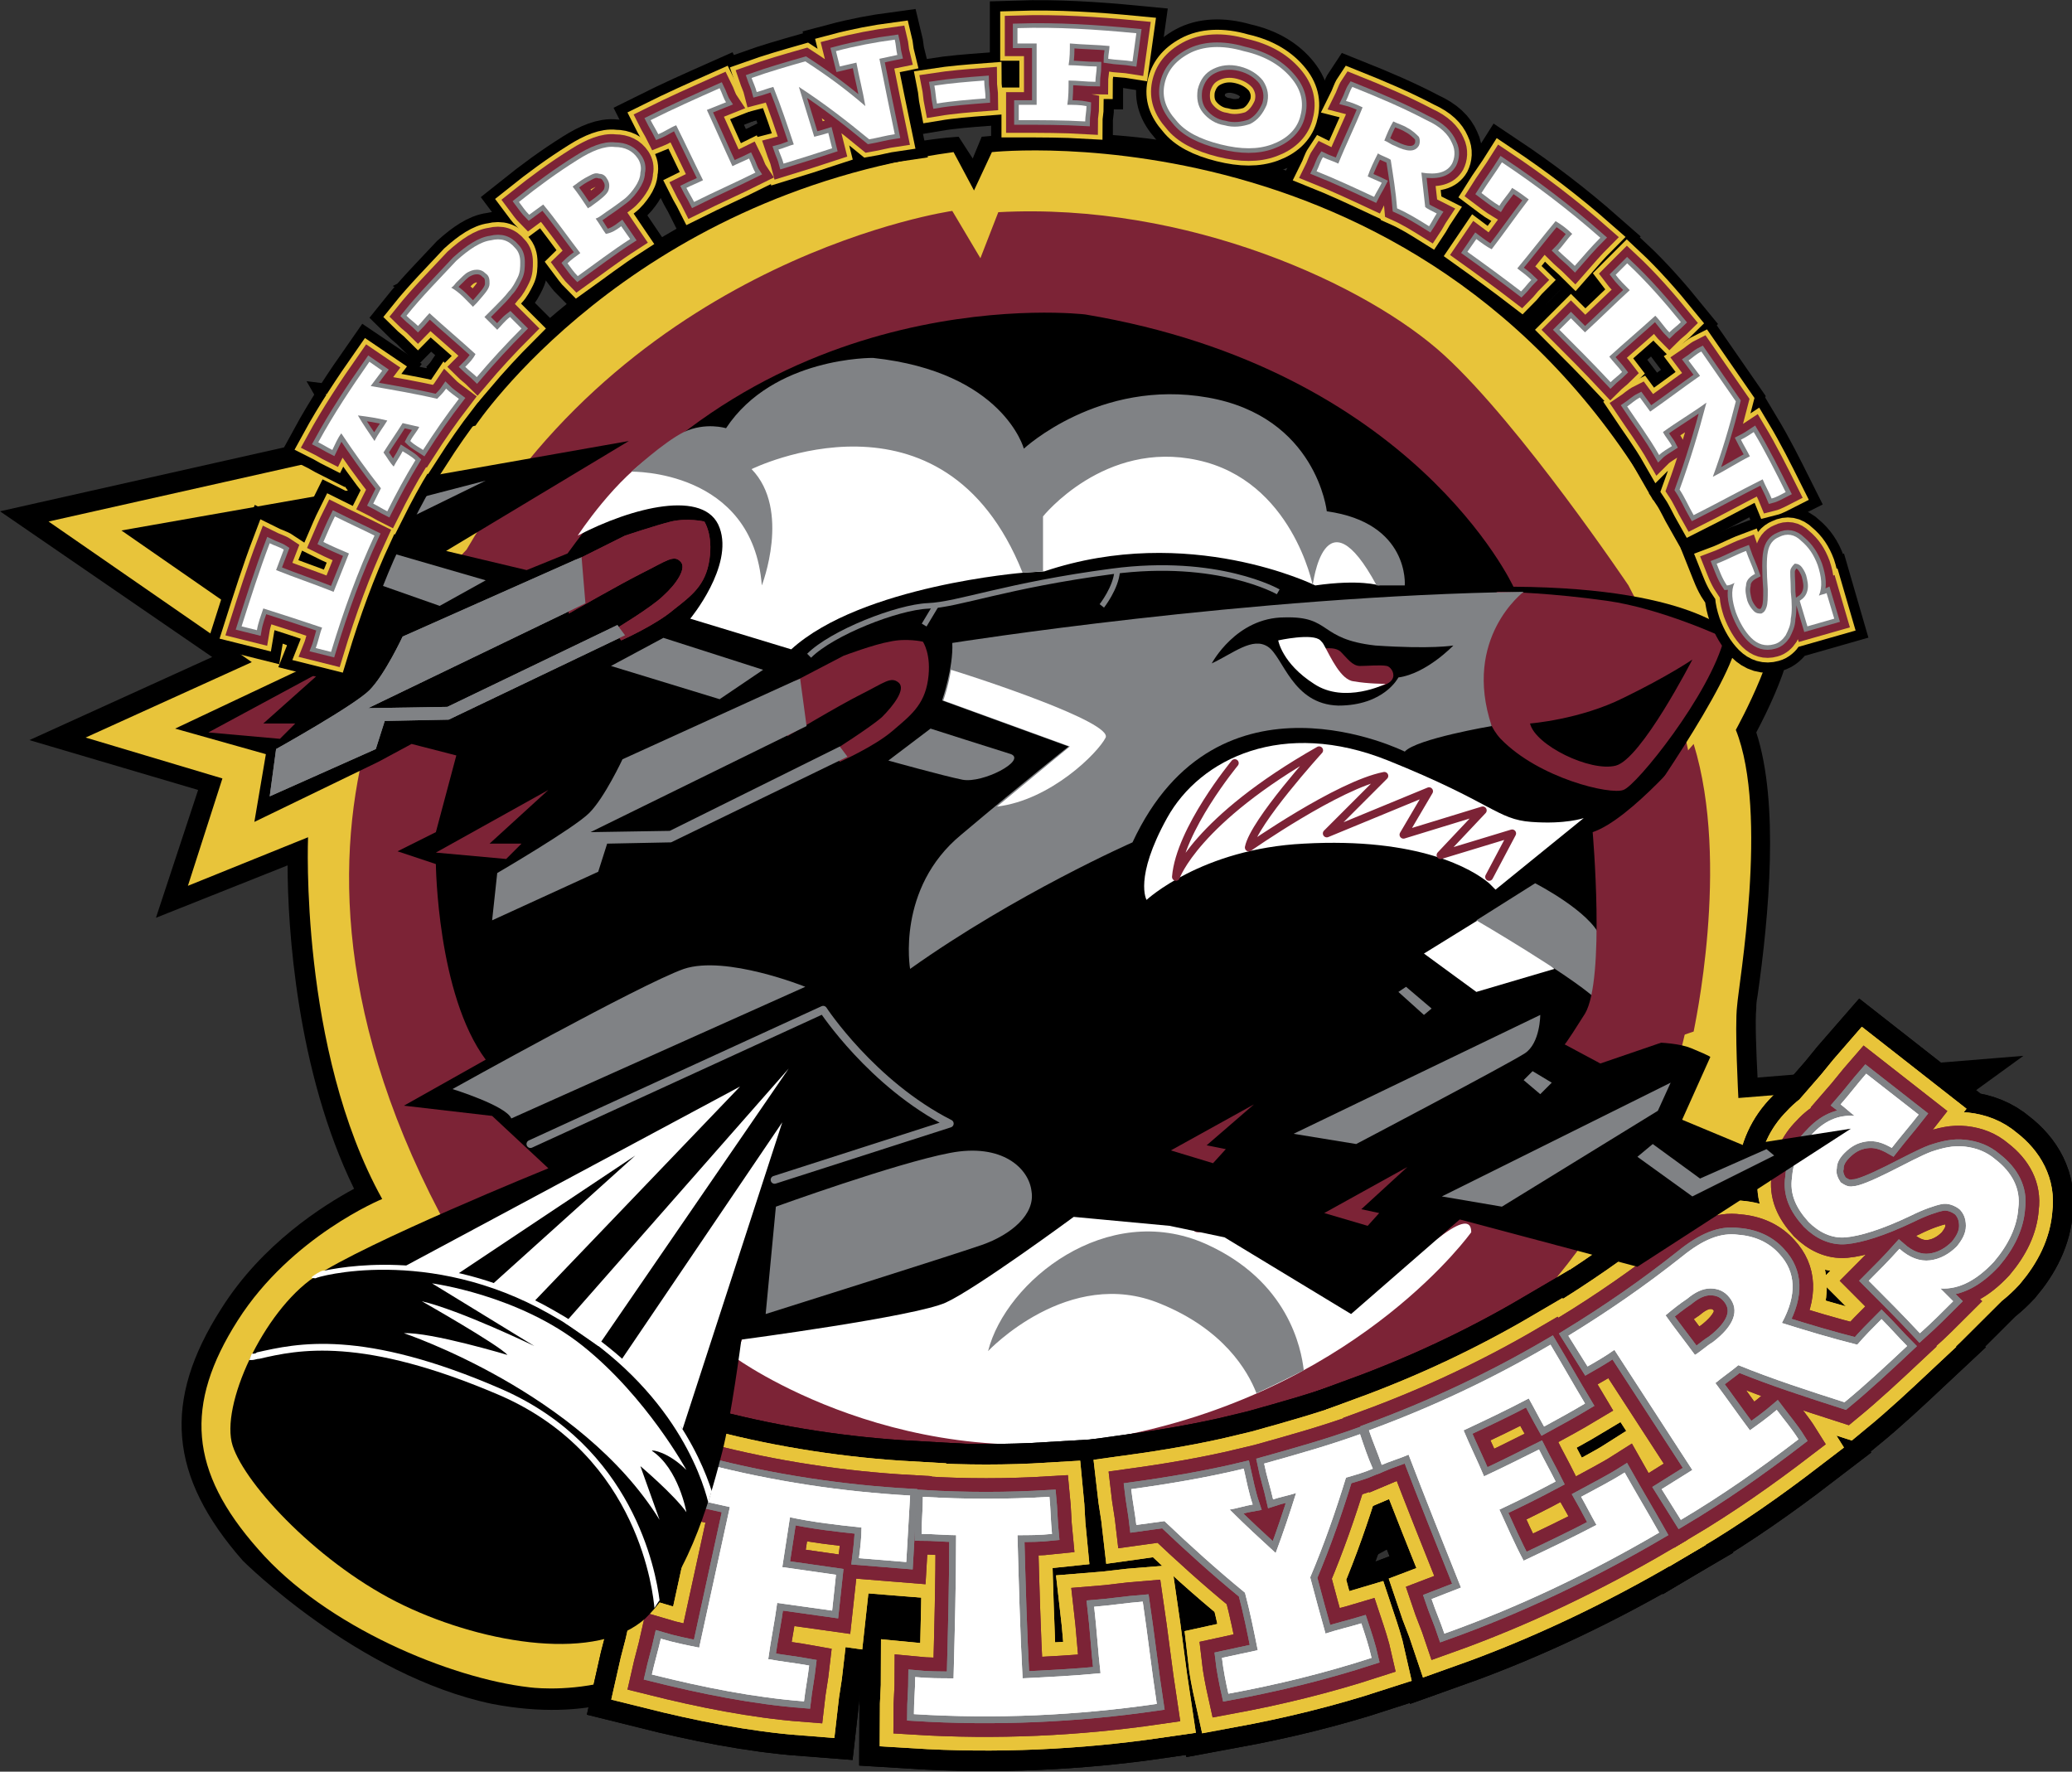 <?xml version="1.0" encoding="utf-8"?>
<!-- Generator: Adobe Illustrator 18.1.1, SVG Export Plug-In . SVG Version: 6.00 Build 0)  -->
<svg version="1.1" id="Layer_1" xmlns="http://www.w3.org/2000/svg" xmlns:xlink="http://www.w3.org/1999/xlink" x="0px" y="0px"
	 viewBox="0 0 162.1 138.6" enable-background="new 0 0 162.1 138.6" xml:space="preserve">
<rect x="0" y="0" width="162.1" height="138.6" fill="#333333" stroke="none"/>
<g>
	<path d="M19,122.1c-5.8-6.6-6.3-12.5-1.7-19.7c3.2-5.1,8-8.1,10.4-9.4c-4.5-9.2-5.2-20.5-5.2-25.3l-10.3,4.1l3.3-10L2.3,57.9
		l14.3-6.5L0,40l36-8.1C53.6,11.5,75,10.7,75,10.7l1.1,1.7l0.7-1.7c39.6-3.8,55.7,30.9,55.7,30.9l4.5,2.9c0.9,0.7,1.9,1.6,2.6,2.4
		c1.7,1.9-0.2,6.6-2.2,10.4c1.8,5.5,1,14.3,0.1,20.6c-0.1,0.5-0.1,0.8-0.1,1c-0.1,0.9,0,3.5,0.1,5.4l20.8-1.7l-30.2,21.9
		c0,0-12.6,17.6-34.5,22.4c-19.3,4.2-35-2.2-35-2.2s-5,11.5-20.1,8.6C28,131.1,19,122.1,19,122.1z"/>
	<path fill="#E8C43A" d="M153.3,84.5L136,85.9c0,0-0.3-5.6-0.1-7.2c0.1-1.6,2.5-15.1-0.1-21.6c0,0,4.2-7.6,2.7-9.2
		c-1.4-1.6-4-3.5-4-3.5l-3.3-2.1C113.6,8,77.6,11.9,77.6,11.9l-1.4,3l-1.6-3c-25.5,3.5-37.4,21.4-37.4,21.4L3.8,40.8l15.9,11
		l-13,5.9l10.7,3.2l-2.7,8.4l9.4-3.8c0,0-0.7,16.6,5.8,28.3c0,0-7.1,2.9-11.3,9.5c-4.2,6.6-3.8,11.8,1.6,17.9
		c5.3,6.1,15.1,10.1,21.2,10.8c0,0,10.4,1.5,15.5-7.5l1.1-2.3c0,0,20.7,9.5,42.1,0.7c20.3-8.3,27.1-20.2,27.1-20.2L153.3,84.5z"/>
	<path fill="#7C2336" d="M129.8,87.5c0,0,8.9-20.4-2.4-41.7c0,0-8.4-12.5-14.4-18c-6-5.5-20.1-12-34.9-11.2l-1.4,3.6l-2.2-3.7
		c0,0-24.6,3.5-38,26.5c0,0-19.2,19.2-2.1,51.9c0,0,20,37,61,23.4C116.2,111.3,125.8,95.4,129.8,87.5z"/>
	<g>
		<path fill="#FFFFFF" d="M115.1,96.4c0,0-8.4,11.8-26.3,15.7c-17.9,3.9-31.3-5.9-31.3-5.9l0.9-2.3c0,0,14-3.5,18.3-5.3
			c4.3-1.7,9.2-6.2,0.7-9.7c0,0,3.1-1.4,7-1.1c3.9,0.3,5.1,2.2,5.1,2.2s-1.8,0.9,0.5,1.3c2.3,0.4,4,0.6,3.7,2
			c-0.3,1.4-0.9,3.2,0.1,3.1c1.1-0.1,5.1-2.8,6.7-3.4c1.6-0.7,5,0,3.7,0.6c-1.2,0.7-3.7,2-3.7,2s5.7,0.3,4.9,2.5
			c-0.9,2.2-0.1,3.4,1.5,2.3c1.6-1.1,3.9-2.4,5.7-3.6C114.3,95.5,115.1,95.4,115.1,96.4z"/>
		<path fill="#808285" d="M94.3,97.3c-7.7-3.4-15.6,2.9-17,8.4c0,0,6.3-6.7,13.5-3.7c4.9,2,6.8,5.2,7.5,7c1.3-0.6,2.5-1.2,3.7-1.8
			C101.8,105.5,100.8,100.2,94.3,97.3z"/>
	</g>
	<g>
		<g>
			<g>
				<path fill="none" stroke="#000000" stroke-width="8.567" d="M51,131c0.2-0.9,0.5-1.9,0.7-2.8c1,0.3,2,0.5,3,0.7
					c0.8-3.7,1.6-7.3,2.4-11c-0.9-0.2-1.8-0.4-2.7-0.6c0.2-0.9,0.5-1.9,0.7-2.8c5.4,1.4,10.8,2.2,16.1,2.5c-0.1,1.7-0.2,3.5-0.3,5.2
					c-1.2-0.1-2.4-0.2-3.7-0.3c0.1-0.8,0.2-1.6,0.2-2.4c-1.9-0.2-3.7-0.4-5.6-0.8c-0.2,1.3-0.4,2.6-0.6,3.9c1.4,0.2,2.8,0.4,4.2,0.6
					c-0.1,0.9-0.2,1.9-0.3,2.8c-1.4-0.2-2.9-0.4-4.3-0.6c-0.2,1.5-0.5,2.9-0.7,4.4c1.1,0.2,2.1,0.3,3.2,0.5
					c-0.1,0.9-0.3,1.9-0.4,2.8C59,132.8,55,132,51,131z"/>
				<path fill="none" stroke="#000000" stroke-width="8.567" d="M71.5,134.1c0-1,0.1-1.9,0.1-2.9c1,0.1,2,0.1,3,0.1
					c0.1-3.7,0.2-7.5,0.2-11.2c-0.9,0-1.8-0.1-2.7-0.1c0-1,0.1-1.9,0.1-2.9c3.3,0.2,6.6,0.2,9.9,0c0.1,1,0.1,1.9,0.2,2.9
					c-0.9,0.1-1.8,0.1-2.7,0.1c0.1,3.7,0.2,7.5,0.4,11.2c2-0.1,4.1-0.2,6.1-0.4c-0.2-1.7-0.3-3.5-0.5-5.2c1.3-0.1,2.5-0.3,3.8-0.4
					c0.4,2.7,0.7,5.4,1.1,8C84.3,134.2,77.9,134.5,71.5,134.1z"/>
				<path fill="none" stroke="#000000" stroke-width="8.567" d="M96.1,132.5c-0.2-0.9-0.4-1.9-0.5-2.8c0.9-0.2,1.9-0.4,2.8-0.6
					c-0.3-1.5-0.6-3-1-4.5c-2.2-1.8-4.3-3.7-6.3-5.6c-0.7,0.1-1.5,0.2-2.2,0.3c-0.1-0.9-0.3-1.9-0.4-2.8c2.9-0.4,5.9-0.9,8.8-1.6
					c0.2,0.9,0.4,1.9,0.7,2.8c-0.6,0.1-1.2,0.3-1.8,0.4c1.2,1.2,2.4,2.3,3.6,3.4c0.6-1.6,1.1-3.1,1.6-4.7c-0.6,0.2-1.2,0.3-1.8,0.5
					c-0.2-0.9-0.5-1.8-0.7-2.8c2.5-0.7,5-1.4,7.5-2.3c0.3,0.9,0.6,1.8,1,2.7c-0.7,0.3-1.4,0.5-2.1,0.7c-0.8,2.6-1.7,5.2-2.8,7.8
					c0.4,1.5,0.8,3,1.2,4.4c0.9-0.3,1.8-0.5,2.8-0.8c0.3,0.9,0.6,1.8,0.8,2.7C103.6,130.9,99.9,131.8,96.1,132.5z"/>
				<path fill="none" stroke="#000000" stroke-width="8.567" d="M113,127.8c-0.3-0.9-0.7-1.8-1-2.7c0.8-0.3,1.5-0.6,2.3-0.9
					c-1.4-3.5-2.8-7-4.1-10.4c-0.7,0.3-1.4,0.5-2.1,0.8c-0.3-0.9-0.7-1.8-1-2.7c4.9-1.8,9.6-4,14.2-6.7c0.9,1.5,1.8,3.1,2.7,4.6
					c-1,0.6-2.1,1.2-3.2,1.8c-0.4-0.7-0.8-1.5-1.2-2.2c-1.7,0.9-3.4,1.7-5.1,2.5c0.5,1.2,1.1,2.4,1.6,3.6c1.5-0.7,2.9-1.4,4.3-2.1
					c0.4,0.8,0.9,1.7,1.3,2.5c-1.5,0.8-2.9,1.5-4.4,2.2c0.6,1.3,1.2,2.7,1.9,4c1.9-0.9,3.8-1.8,5.7-2.8c-0.4-0.7-0.8-1.5-1.2-2.2
					c1.1-0.6,2.3-1.2,3.4-1.9c0.9,1.6,1.8,3.1,2.7,4.7C124.5,123,118.9,125.7,113,127.8z"/>
				<path fill="none" stroke="#000000" stroke-width="8.567" d="M147.2,103.2c0.7,0.7,1.3,1.4,2,2.1c-1.6,1.5-3.2,3-4.9,4.4
					c-2.8-0.9-5.6-1.8-8.3-2.9c-0.6,0.5-1.2,0.9-1.8,1.4c0.9,1.2,1.8,2.5,2.7,3.7c0.7-0.5,1.4-1,2.1-1.6c0.6,0.8,1.2,1.5,1.7,2.3
					c-3,2.3-6,4.4-9.2,6.3c-0.5-0.8-1-1.6-1.5-2.4c0.8-0.5,1.6-1,2.4-1.5c-2-3.1-4.1-6.3-6.1-9.4c-0.7,0.5-1.4,0.9-2.1,1.3
					c-0.5-0.8-1-1.6-1.5-2.4c3.1-1.9,6-3.9,8.9-6.2c1.6-1.3,3-1.9,4.4-1.7c1.3,0.1,2.4,0.6,3.2,1.5c1.3,1.4,1.4,3.2,0.2,5.4
					c1.9,0.6,3.9,1.2,5.9,1.7C145.9,104.5,146.5,103.9,147.2,103.2z M132.6,106c0.5-0.3,0.9-0.7,1.4-1c1.7-1.3,2.1-2.5,1.3-3.5
					c-0.4-0.5-0.9-0.7-1.5-0.7c-0.6,0-1.2,0.3-1.8,0.8c-0.6,0.4-1.1,0.8-1.7,1.3C131,103.9,131.8,104.9,132.6,106z"/>
				<path fill="none" stroke="#000000" stroke-width="8.567" d="M150.2,104.3c-1.3-1.4-2.7-2.8-4-4.1c0.8-0.8,1.6-1.6,2.4-2.5
					c0.8,0.7,1.6,1,2.4,0.9c0.8-0.1,1.5-0.5,2.1-1.1c0.4-0.5,0.7-1,0.7-1.6c0-0.6-0.2-1-0.5-1.3c-0.4-0.3-0.9-0.5-1.4-0.4
					c-0.5,0.1-1.4,0.4-2.4,0.9c-2.3,1.1-4,1.6-5.1,1.7c-1.1,0.1-2.1-0.4-2.9-1.2c-1-1.1-1.5-2.2-1.3-3.5c0.1-1.3,0.6-2.4,1.5-3.3
					c1-1.1,2.1-1.6,3.4-1.5c-0.4-0.3-0.7-0.6-1.1-0.9c0.7-0.8,1.3-1.6,2-2.4c1.4,1.1,2.7,2.1,4.1,3.2c-0.7,0.9-1.4,1.7-2.1,2.6
					c-0.7-0.4-1.3-0.6-2-0.5c-0.7,0.1-1.2,0.4-1.7,0.9c-0.4,0.4-0.6,0.8-0.6,1.2c-0.1,0.4,0.1,0.8,0.3,1.1c0.3,0.2,0.6,0.4,1,0.3
					c0.4,0,1.4-0.4,2.8-1.1c1.4-0.7,2.5-1.3,3.3-1.6c0.9-0.3,1.7-0.5,2.6-0.4c0.9,0.1,1.7,0.4,2.4,1c1.3,1,2,2.3,1.8,3.8
					c-0.1,1.5-0.8,2.9-1.9,4.2c-1.3,1.4-2.7,2.2-4.2,2.1c0.3,0.3,0.7,0.7,1,1C152,102.6,151.1,103.5,150.2,104.3z"/>
			</g>
			<g>
				<path fill="none" stroke="#000000" stroke-width="8.567" d="M51,131c0.2-0.9,0.5-1.9,0.7-2.8c1,0.3,2,0.5,3,0.7
					c0.8-3.7,1.6-7.3,2.4-11c-0.9-0.2-1.8-0.4-2.7-0.6c0.2-0.9,0.5-1.9,0.7-2.8c5.4,1.4,10.8,2.2,16.1,2.5c-0.1,1.7-0.2,3.5-0.3,5.2
					c-1.2-0.1-2.4-0.2-3.7-0.3c0.1-0.8,0.2-1.6,0.2-2.4c-1.9-0.2-3.7-0.4-5.6-0.8c-0.2,1.3-0.4,2.6-0.6,3.9c1.4,0.2,2.8,0.4,4.2,0.6
					c-0.1,0.9-0.2,1.9-0.3,2.8c-1.4-0.2-2.9-0.4-4.3-0.6c-0.2,1.5-0.5,2.9-0.7,4.4c1.1,0.2,2.1,0.3,3.2,0.5
					c-0.1,0.9-0.3,1.9-0.4,2.8C59,132.8,55,132,51,131z"/>
				<path fill="none" stroke="#000000" stroke-width="8.567" d="M71.5,134.1c0-1,0.1-1.9,0.1-2.9c1,0.1,2,0.1,3,0.1
					c0.1-3.7,0.2-7.5,0.2-11.2c-0.9,0-1.8-0.1-2.7-0.1c0-1,0.1-1.9,0.1-2.9c3.3,0.2,6.6,0.2,9.9,0c0.1,1,0.1,1.9,0.2,2.9
					c-0.9,0.1-1.8,0.1-2.7,0.1c0.1,3.7,0.2,7.5,0.4,11.2c2-0.1,4.1-0.2,6.1-0.4c-0.2-1.7-0.3-3.5-0.5-5.2c1.3-0.1,2.5-0.3,3.8-0.4
					c0.4,2.7,0.7,5.4,1.1,8C84.3,134.2,77.9,134.5,71.5,134.1z"/>
				<path fill="none" stroke="#000000" stroke-width="8.567" d="M96.1,132.5c-0.2-0.9-0.4-1.9-0.5-2.8c0.9-0.2,1.9-0.4,2.8-0.6
					c-0.3-1.5-0.6-3-1-4.5c-2.2-1.8-4.3-3.7-6.3-5.6c-0.7,0.1-1.5,0.2-2.2,0.3c-0.1-0.9-0.3-1.9-0.4-2.8c2.9-0.4,5.9-0.9,8.8-1.6
					c0.2,0.9,0.4,1.9,0.7,2.8c-0.6,0.1-1.2,0.3-1.8,0.4c1.2,1.2,2.4,2.3,3.6,3.4c0.6-1.6,1.1-3.1,1.6-4.7c-0.6,0.2-1.2,0.3-1.8,0.5
					c-0.2-0.9-0.5-1.8-0.7-2.8c2.5-0.7,5-1.4,7.5-2.3c0.3,0.9,0.6,1.8,1,2.7c-0.7,0.3-1.4,0.5-2.1,0.7c-0.8,2.6-1.7,5.2-2.8,7.8
					c0.4,1.5,0.8,3,1.2,4.4c0.9-0.3,1.8-0.5,2.8-0.8c0.3,0.9,0.6,1.8,0.8,2.7C103.6,130.9,99.9,131.8,96.1,132.5z"/>
				<path fill="none" stroke="#000000" stroke-width="8.567" d="M113,127.8c-0.3-0.9-0.7-1.8-1-2.7c0.8-0.3,1.5-0.6,2.3-0.9
					c-1.4-3.5-2.8-7-4.1-10.4c-0.7,0.3-1.4,0.5-2.1,0.8c-0.3-0.9-0.7-1.8-1-2.7c4.9-1.8,9.6-4,14.2-6.7c0.9,1.5,1.8,3.1,2.7,4.6
					c-1,0.6-2.1,1.2-3.2,1.8c-0.4-0.7-0.8-1.5-1.2-2.2c-1.7,0.9-3.4,1.7-5.1,2.5c0.5,1.2,1.1,2.4,1.6,3.6c1.5-0.7,2.9-1.4,4.3-2.1
					c0.4,0.8,0.9,1.7,1.3,2.5c-1.5,0.8-2.9,1.5-4.4,2.2c0.6,1.3,1.2,2.7,1.9,4c1.9-0.9,3.8-1.8,5.7-2.8c-0.4-0.7-0.8-1.5-1.2-2.2
					c1.1-0.6,2.3-1.2,3.4-1.9c0.9,1.6,1.8,3.1,2.7,4.7C124.5,123,118.9,125.7,113,127.8z"/>
				<path fill="none" stroke="#000000" stroke-width="8.567" d="M147.2,103.2c0.7,0.7,1.3,1.4,2,2.1c-1.6,1.5-3.2,3-4.9,4.4
					c-2.8-0.9-5.6-1.8-8.3-2.9c-0.6,0.5-1.2,0.9-1.8,1.4c0.9,1.2,1.8,2.5,2.7,3.7c0.7-0.5,1.4-1,2.1-1.6c0.6,0.8,1.2,1.5,1.7,2.3
					c-3,2.3-6,4.4-9.2,6.3c-0.5-0.8-1-1.6-1.5-2.4c0.8-0.5,1.6-1,2.4-1.5c-2-3.1-4.1-6.3-6.1-9.4c-0.7,0.5-1.4,0.9-2.1,1.3
					c-0.5-0.8-1-1.6-1.5-2.4c3.1-1.9,6-3.9,8.9-6.2c1.6-1.3,3-1.9,4.4-1.7c1.3,0.1,2.4,0.6,3.2,1.5c1.3,1.4,1.4,3.2,0.2,5.4
					c1.9,0.6,3.9,1.2,5.9,1.7C145.9,104.5,146.5,103.9,147.2,103.2z M132.6,106c0.5-0.3,0.9-0.7,1.4-1c1.7-1.3,2.1-2.5,1.3-3.5
					c-0.4-0.5-0.9-0.7-1.5-0.7c-0.6,0-1.2,0.3-1.8,0.8c-0.6,0.4-1.1,0.8-1.7,1.3C131,103.9,131.8,104.9,132.6,106z"/>
				<path fill="none" stroke="#000000" stroke-width="8.567" d="M150.2,104.3c-1.3-1.4-2.7-2.8-4-4.1c0.8-0.8,1.6-1.6,2.4-2.5
					c0.8,0.7,1.6,1,2.4,0.9c0.8-0.1,1.5-0.5,2.1-1.1c0.4-0.5,0.7-1,0.7-1.6c0-0.6-0.2-1-0.5-1.3c-0.4-0.3-0.9-0.5-1.4-0.4
					c-0.5,0.1-1.4,0.4-2.4,0.9c-2.3,1.1-4,1.6-5.1,1.7c-1.1,0.1-2.1-0.4-2.9-1.2c-1-1.1-1.5-2.2-1.3-3.5c0.1-1.3,0.6-2.4,1.5-3.3
					c1-1.1,2.1-1.6,3.4-1.5c-0.4-0.3-0.7-0.6-1.1-0.9c0.7-0.8,1.3-1.6,2-2.4c1.4,1.1,2.7,2.1,4.1,3.2c-0.7,0.9-1.4,1.7-2.1,2.6
					c-0.7-0.4-1.3-0.6-2-0.5c-0.7,0.1-1.2,0.4-1.7,0.9c-0.4,0.4-0.6,0.8-0.6,1.2c-0.1,0.4,0.1,0.8,0.3,1.1c0.3,0.2,0.6,0.4,1,0.3
					c0.4,0,1.4-0.4,2.8-1.1c1.4-0.7,2.5-1.3,3.3-1.6c0.9-0.3,1.7-0.5,2.6-0.4c0.9,0.1,1.7,0.4,2.4,1c1.3,1,2,2.3,1.8,3.8
					c-0.1,1.5-0.8,2.9-1.9,4.2c-1.3,1.4-2.7,2.2-4.2,2.1c0.3,0.3,0.7,0.7,1,1C152,102.6,151.1,103.5,150.2,104.3z"/>
			</g>
		</g>
		<g>
			<g>
				<path fill="none" stroke="#E8C43A" stroke-width="5.354" d="M51,131c0.2-0.9,0.5-1.9,0.7-2.8c1,0.3,2,0.5,3,0.7
					c0.8-3.7,1.6-7.3,2.4-11c-0.9-0.2-1.8-0.4-2.7-0.6c0.2-0.9,0.5-1.9,0.7-2.8c5.4,1.4,10.8,2.2,16.1,2.5c-0.1,1.7-0.2,3.5-0.3,5.2
					c-1.2-0.1-2.4-0.2-3.7-0.3c0.1-0.8,0.2-1.6,0.2-2.4c-1.9-0.2-3.7-0.4-5.6-0.8c-0.2,1.3-0.4,2.6-0.6,3.9c1.4,0.2,2.8,0.4,4.2,0.6
					c-0.1,0.9-0.2,1.9-0.3,2.8c-1.4-0.2-2.9-0.4-4.3-0.6c-0.2,1.5-0.5,2.9-0.7,4.4c1.1,0.2,2.1,0.3,3.2,0.5
					c-0.1,0.9-0.3,1.9-0.4,2.8C59,132.8,55,132,51,131z"/>
				<path fill="none" stroke="#E8C43A" stroke-width="5.354" d="M71.5,134.1c0-1,0.1-1.9,0.1-2.9c1,0.1,2,0.1,3,0.1
					c0.1-3.7,0.2-7.5,0.2-11.2c-0.9,0-1.8-0.1-2.7-0.1c0-1,0.1-1.9,0.1-2.9c3.3,0.2,6.6,0.2,9.9,0c0.1,1,0.1,1.9,0.2,2.9
					c-0.9,0.1-1.8,0.1-2.7,0.1c0.1,3.7,0.2,7.5,0.4,11.2c2-0.1,4.1-0.2,6.1-0.4c-0.2-1.7-0.3-3.5-0.5-5.2c1.3-0.1,2.5-0.3,3.8-0.4
					c0.4,2.7,0.7,5.4,1.1,8C84.3,134.2,77.9,134.5,71.5,134.1z"/>
				<path fill="none" stroke="#E8C43A" stroke-width="5.354" d="M96.1,132.5c-0.2-0.9-0.4-1.9-0.5-2.8c0.9-0.2,1.9-0.4,2.8-0.6
					c-0.3-1.5-0.6-3-1-4.5c-2.2-1.8-4.3-3.7-6.3-5.6c-0.7,0.1-1.5,0.2-2.2,0.3c-0.1-0.9-0.3-1.9-0.4-2.8c2.9-0.4,5.9-0.9,8.8-1.6
					c0.2,0.9,0.4,1.9,0.7,2.8c-0.6,0.1-1.2,0.3-1.8,0.4c1.2,1.2,2.4,2.3,3.6,3.4c0.6-1.6,1.1-3.1,1.6-4.7c-0.6,0.2-1.2,0.3-1.8,0.5
					c-0.2-0.9-0.5-1.8-0.7-2.8c2.5-0.7,5-1.4,7.5-2.3c0.3,0.9,0.6,1.8,1,2.7c-0.7,0.3-1.4,0.5-2.1,0.7c-0.8,2.6-1.7,5.2-2.8,7.8
					c0.4,1.5,0.8,3,1.2,4.4c0.9-0.3,1.8-0.5,2.8-0.8c0.3,0.9,0.6,1.8,0.8,2.7C103.6,130.9,99.9,131.8,96.1,132.5z"/>
				<path fill="none" stroke="#E8C43A" stroke-width="5.354" d="M113,127.8c-0.3-0.9-0.7-1.8-1-2.7c0.8-0.3,1.5-0.6,2.3-0.9
					c-1.4-3.5-2.8-7-4.1-10.4c-0.7,0.3-1.4,0.5-2.1,0.8c-0.3-0.9-0.7-1.8-1-2.7c4.9-1.8,9.6-4,14.2-6.7c0.9,1.5,1.8,3.1,2.7,4.6
					c-1,0.6-2.1,1.2-3.2,1.8c-0.4-0.7-0.8-1.5-1.2-2.2c-1.7,0.9-3.4,1.7-5.1,2.5c0.5,1.2,1.1,2.4,1.6,3.6c1.5-0.7,2.9-1.4,4.3-2.1
					c0.4,0.8,0.9,1.7,1.3,2.5c-1.5,0.8-2.9,1.5-4.4,2.2c0.6,1.3,1.2,2.7,1.9,4c1.9-0.9,3.8-1.8,5.7-2.8c-0.4-0.7-0.8-1.5-1.2-2.2
					c1.1-0.6,2.3-1.2,3.4-1.9c0.9,1.6,1.8,3.1,2.7,4.7C124.5,123,118.9,125.7,113,127.8z"/>
				<path fill="none" stroke="#E8C43A" stroke-width="5.354" d="M147.2,103.2c0.7,0.7,1.3,1.4,2,2.1c-1.6,1.5-3.2,3-4.9,4.4
					c-2.8-0.9-5.6-1.8-8.3-2.9c-0.6,0.5-1.2,0.9-1.8,1.4c0.9,1.2,1.8,2.5,2.7,3.7c0.7-0.5,1.4-1,2.1-1.6c0.6,0.8,1.2,1.5,1.7,2.3
					c-3,2.3-6,4.4-9.2,6.3c-0.5-0.8-1-1.6-1.5-2.4c0.8-0.5,1.6-1,2.4-1.5c-2-3.1-4.1-6.3-6.1-9.4c-0.7,0.5-1.4,0.9-2.1,1.3
					c-0.5-0.8-1-1.6-1.5-2.4c3.1-1.9,6-3.9,8.9-6.2c1.6-1.3,3-1.9,4.4-1.7c1.3,0.1,2.4,0.6,3.2,1.5c1.3,1.4,1.4,3.2,0.2,5.4
					c1.9,0.6,3.9,1.2,5.9,1.7C145.9,104.5,146.5,103.9,147.2,103.2z M132.6,106c0.5-0.3,0.9-0.7,1.4-1c1.7-1.3,2.1-2.5,1.3-3.5
					c-0.4-0.5-0.9-0.7-1.5-0.7c-0.6,0-1.2,0.3-1.8,0.8c-0.6,0.4-1.1,0.8-1.7,1.3C131,103.9,131.8,104.9,132.6,106z"/>
				<path fill="none" stroke="#E8C43A" stroke-width="5.354" d="M150.2,104.3c-1.3-1.4-2.7-2.8-4-4.1c0.8-0.8,1.6-1.6,2.4-2.5
					c0.8,0.7,1.6,1,2.4,0.9c0.8-0.1,1.5-0.5,2.1-1.1c0.4-0.5,0.7-1,0.7-1.6c0-0.6-0.2-1-0.5-1.3c-0.4-0.3-0.9-0.5-1.4-0.4
					c-0.5,0.1-1.4,0.4-2.4,0.9c-2.3,1.1-4,1.6-5.1,1.7c-1.1,0.1-2.1-0.4-2.9-1.2c-1-1.1-1.5-2.2-1.3-3.5c0.1-1.3,0.6-2.4,1.5-3.3
					c1-1.1,2.1-1.6,3.4-1.5c-0.4-0.3-0.7-0.6-1.1-0.9c0.7-0.8,1.3-1.6,2-2.4c1.4,1.1,2.7,2.1,4.1,3.2c-0.7,0.9-1.4,1.7-2.1,2.6
					c-0.7-0.4-1.3-0.6-2-0.5c-0.7,0.1-1.2,0.4-1.7,0.9c-0.4,0.4-0.6,0.8-0.6,1.2c-0.1,0.4,0.1,0.8,0.3,1.1c0.3,0.2,0.6,0.4,1,0.3
					c0.4,0,1.4-0.4,2.8-1.1c1.4-0.7,2.5-1.3,3.3-1.6c0.9-0.3,1.7-0.5,2.6-0.4c0.9,0.1,1.7,0.4,2.4,1c1.3,1,2,2.3,1.8,3.8
					c-0.1,1.5-0.8,2.9-1.9,4.2c-1.3,1.4-2.7,2.2-4.2,2.1c0.3,0.3,0.7,0.7,1,1C152,102.6,151.1,103.5,150.2,104.3z"/>
			</g>
			<g>
				<path fill="none" stroke="#E8C43A" stroke-width="5.354" d="M51,131c0.2-0.9,0.5-1.9,0.7-2.8c1,0.3,2,0.5,3,0.7
					c0.8-3.7,1.6-7.3,2.4-11c-0.9-0.2-1.8-0.4-2.7-0.6c0.2-0.9,0.5-1.9,0.7-2.8c5.4,1.4,10.8,2.2,16.1,2.5c-0.1,1.7-0.2,3.5-0.3,5.2
					c-1.2-0.1-2.4-0.2-3.7-0.3c0.1-0.8,0.2-1.6,0.2-2.4c-1.9-0.2-3.7-0.4-5.6-0.8c-0.2,1.3-0.4,2.6-0.6,3.9c1.4,0.2,2.8,0.4,4.2,0.6
					c-0.1,0.9-0.2,1.9-0.3,2.8c-1.4-0.2-2.9-0.4-4.3-0.6c-0.2,1.5-0.5,2.9-0.7,4.4c1.1,0.2,2.1,0.3,3.2,0.5
					c-0.1,0.9-0.3,1.9-0.4,2.8C59,132.8,55,132,51,131z"/>
				<path fill="none" stroke="#E8C43A" stroke-width="5.354" d="M71.5,134.1c0-1,0.1-1.9,0.1-2.9c1,0.1,2,0.1,3,0.1
					c0.1-3.7,0.2-7.5,0.2-11.2c-0.9,0-1.8-0.1-2.7-0.1c0-1,0.1-1.9,0.1-2.9c3.3,0.2,6.6,0.2,9.9,0c0.1,1,0.1,1.9,0.2,2.9
					c-0.9,0.1-1.8,0.1-2.7,0.1c0.1,3.7,0.2,7.5,0.4,11.2c2-0.1,4.1-0.2,6.1-0.4c-0.2-1.7-0.3-3.5-0.5-5.2c1.3-0.1,2.5-0.3,3.8-0.4
					c0.4,2.7,0.7,5.4,1.1,8C84.3,134.2,77.9,134.5,71.5,134.1z"/>
				<path fill="none" stroke="#E8C43A" stroke-width="5.354" d="M96.1,132.5c-0.2-0.9-0.4-1.9-0.5-2.8c0.9-0.2,1.9-0.4,2.8-0.6
					c-0.3-1.5-0.6-3-1-4.5c-2.2-1.8-4.3-3.7-6.3-5.6c-0.7,0.1-1.5,0.2-2.2,0.3c-0.1-0.9-0.3-1.9-0.4-2.8c2.9-0.4,5.9-0.9,8.8-1.6
					c0.2,0.9,0.4,1.9,0.7,2.8c-0.6,0.1-1.2,0.3-1.8,0.4c1.2,1.2,2.4,2.3,3.6,3.4c0.6-1.6,1.1-3.1,1.6-4.7c-0.6,0.2-1.2,0.3-1.8,0.5
					c-0.2-0.9-0.5-1.8-0.7-2.8c2.5-0.7,5-1.4,7.5-2.3c0.3,0.9,0.6,1.8,1,2.7c-0.7,0.3-1.4,0.5-2.1,0.7c-0.8,2.6-1.7,5.2-2.8,7.8
					c0.4,1.5,0.8,3,1.2,4.4c0.9-0.3,1.8-0.5,2.8-0.8c0.3,0.9,0.6,1.8,0.8,2.7C103.6,130.9,99.9,131.8,96.1,132.5z"/>
				<path fill="none" stroke="#E8C43A" stroke-width="5.354" d="M113,127.8c-0.3-0.9-0.7-1.8-1-2.7c0.8-0.3,1.5-0.6,2.3-0.9
					c-1.4-3.5-2.8-7-4.1-10.4c-0.7,0.3-1.4,0.5-2.1,0.8c-0.3-0.9-0.7-1.8-1-2.7c4.9-1.8,9.6-4,14.2-6.7c0.9,1.5,1.8,3.1,2.7,4.6
					c-1,0.6-2.1,1.2-3.2,1.8c-0.4-0.7-0.8-1.5-1.2-2.2c-1.7,0.9-3.4,1.7-5.1,2.5c0.5,1.2,1.1,2.4,1.6,3.6c1.5-0.7,2.9-1.4,4.3-2.1
					c0.4,0.8,0.9,1.7,1.3,2.5c-1.5,0.8-2.9,1.5-4.4,2.2c0.6,1.3,1.2,2.7,1.9,4c1.9-0.9,3.8-1.8,5.7-2.8c-0.4-0.7-0.8-1.5-1.2-2.2
					c1.1-0.6,2.3-1.2,3.4-1.9c0.9,1.6,1.8,3.1,2.7,4.7C124.5,123,118.9,125.7,113,127.8z"/>
				<path fill="none" stroke="#E8C43A" stroke-width="5.354" d="M147.2,103.2c0.7,0.7,1.3,1.4,2,2.1c-1.6,1.5-3.2,3-4.9,4.4
					c-2.8-0.9-5.6-1.8-8.3-2.9c-0.6,0.5-1.2,0.9-1.8,1.4c0.9,1.2,1.8,2.5,2.7,3.7c0.7-0.5,1.4-1,2.1-1.6c0.6,0.8,1.2,1.5,1.7,2.3
					c-3,2.3-6,4.4-9.2,6.3c-0.5-0.8-1-1.6-1.5-2.4c0.8-0.5,1.6-1,2.4-1.5c-2-3.1-4.1-6.3-6.1-9.4c-0.7,0.5-1.4,0.9-2.1,1.3
					c-0.5-0.8-1-1.6-1.5-2.4c3.1-1.9,6-3.9,8.9-6.2c1.6-1.3,3-1.9,4.4-1.7c1.3,0.1,2.4,0.6,3.2,1.5c1.3,1.4,1.4,3.2,0.2,5.4
					c1.9,0.6,3.9,1.2,5.9,1.7C145.9,104.5,146.5,103.9,147.2,103.2z M132.6,106c0.5-0.3,0.9-0.7,1.4-1c1.7-1.3,2.1-2.5,1.3-3.5
					c-0.4-0.5-0.9-0.7-1.5-0.7c-0.6,0-1.2,0.3-1.8,0.8c-0.6,0.4-1.1,0.8-1.7,1.3C131,103.9,131.8,104.9,132.6,106z"/>
				<path fill="none" stroke="#E8C43A" stroke-width="5.354" d="M150.2,104.3c-1.3-1.4-2.7-2.8-4-4.1c0.8-0.8,1.6-1.6,2.4-2.5
					c0.8,0.7,1.6,1,2.4,0.9c0.8-0.1,1.5-0.5,2.1-1.1c0.4-0.5,0.7-1,0.7-1.6c0-0.6-0.2-1-0.5-1.3c-0.4-0.3-0.9-0.5-1.4-0.4
					c-0.5,0.1-1.4,0.4-2.4,0.9c-2.3,1.1-4,1.6-5.1,1.7c-1.1,0.1-2.1-0.4-2.9-1.2c-1-1.1-1.5-2.2-1.3-3.5c0.1-1.3,0.6-2.4,1.5-3.3
					c1-1.1,2.1-1.6,3.4-1.5c-0.4-0.3-0.7-0.6-1.1-0.9c0.7-0.8,1.3-1.6,2-2.4c1.4,1.1,2.7,2.1,4.1,3.2c-0.7,0.9-1.4,1.7-2.1,2.6
					c-0.7-0.4-1.3-0.6-2-0.5c-0.7,0.1-1.2,0.4-1.7,0.9c-0.4,0.4-0.6,0.8-0.6,1.2c-0.1,0.4,0.1,0.8,0.3,1.1c0.3,0.2,0.6,0.4,1,0.3
					c0.4,0,1.4-0.4,2.8-1.1c1.4-0.7,2.5-1.3,3.3-1.6c0.9-0.3,1.7-0.5,2.6-0.4c0.9,0.1,1.7,0.4,2.4,1c1.3,1,2,2.3,1.8,3.8
					c-0.1,1.5-0.8,2.9-1.9,4.2c-1.3,1.4-2.7,2.2-4.2,2.1c0.3,0.3,0.7,0.7,1,1C152,102.6,151.1,103.5,150.2,104.3z"/>
			</g>
		</g>
		<g>
			<g>
				<path fill="none" stroke="#7C2336" stroke-width="3.213" d="M51,131c0.2-0.9,0.5-1.9,0.7-2.8c1,0.3,2,0.5,3,0.7
					c0.8-3.7,1.6-7.3,2.4-11c-0.9-0.2-1.8-0.4-2.7-0.6c0.2-0.9,0.5-1.9,0.7-2.8c5.4,1.4,10.8,2.2,16.1,2.5c-0.1,1.7-0.2,3.5-0.3,5.2
					c-1.2-0.1-2.4-0.2-3.7-0.3c0.1-0.8,0.2-1.6,0.2-2.4c-1.9-0.2-3.7-0.4-5.6-0.8c-0.2,1.3-0.4,2.6-0.6,3.9c1.4,0.2,2.8,0.4,4.2,0.6
					c-0.1,0.9-0.2,1.9-0.3,2.8c-1.4-0.2-2.9-0.4-4.3-0.6c-0.2,1.5-0.5,2.9-0.7,4.4c1.1,0.2,2.1,0.3,3.2,0.5
					c-0.1,0.9-0.3,1.9-0.4,2.8C59,132.8,55,132,51,131z"/>
				<path fill="none" stroke="#7C2336" stroke-width="3.213" d="M71.5,134.1c0-1,0.1-1.9,0.1-2.9c1,0.1,2,0.1,3,0.1
					c0.1-3.7,0.2-7.5,0.2-11.2c-0.9,0-1.8-0.1-2.7-0.1c0-1,0.1-1.9,0.1-2.9c3.3,0.2,6.6,0.2,9.9,0c0.1,1,0.1,1.9,0.2,2.9
					c-0.9,0.1-1.8,0.1-2.7,0.1c0.1,3.7,0.2,7.5,0.4,11.2c2-0.1,4.1-0.2,6.1-0.4c-0.2-1.7-0.3-3.5-0.5-5.2c1.3-0.1,2.5-0.3,3.8-0.4
					c0.4,2.7,0.7,5.4,1.1,8C84.3,134.2,77.9,134.5,71.5,134.1z"/>
				<path fill="none" stroke="#7C2336" stroke-width="3.213" d="M96.1,132.5c-0.2-0.9-0.4-1.9-0.5-2.8c0.9-0.2,1.9-0.4,2.8-0.6
					c-0.3-1.5-0.6-3-1-4.5c-2.2-1.8-4.3-3.7-6.3-5.6c-0.7,0.1-1.5,0.2-2.2,0.3c-0.1-0.9-0.3-1.9-0.4-2.8c2.9-0.4,5.9-0.9,8.8-1.6
					c0.2,0.9,0.4,1.9,0.7,2.8c-0.6,0.1-1.2,0.3-1.8,0.4c1.2,1.2,2.4,2.3,3.6,3.4c0.6-1.6,1.1-3.1,1.6-4.7c-0.6,0.2-1.2,0.3-1.8,0.5
					c-0.2-0.9-0.5-1.8-0.7-2.8c2.5-0.7,5-1.4,7.5-2.3c0.3,0.9,0.6,1.8,1,2.7c-0.7,0.3-1.4,0.5-2.1,0.7c-0.8,2.6-1.7,5.2-2.8,7.8
					c0.4,1.5,0.8,3,1.2,4.4c0.9-0.3,1.8-0.5,2.8-0.8c0.3,0.9,0.6,1.8,0.8,2.7C103.6,130.9,99.9,131.8,96.1,132.5z"/>
				<path fill="none" stroke="#7C2336" stroke-width="3.213" d="M113,127.8c-0.3-0.9-0.7-1.8-1-2.7c0.8-0.3,1.5-0.6,2.3-0.9
					c-1.4-3.5-2.8-7-4.1-10.4c-0.7,0.3-1.4,0.5-2.1,0.8c-0.3-0.9-0.7-1.8-1-2.7c4.9-1.8,9.6-4,14.2-6.7c0.9,1.5,1.8,3.1,2.7,4.6
					c-1,0.6-2.1,1.2-3.2,1.8c-0.4-0.7-0.8-1.5-1.2-2.2c-1.7,0.9-3.4,1.7-5.1,2.5c0.5,1.2,1.1,2.4,1.6,3.6c1.5-0.7,2.9-1.4,4.3-2.1
					c0.4,0.8,0.9,1.7,1.3,2.5c-1.5,0.8-2.9,1.5-4.4,2.2c0.6,1.3,1.2,2.7,1.9,4c1.9-0.9,3.8-1.8,5.7-2.8c-0.4-0.7-0.8-1.5-1.2-2.2
					c1.1-0.6,2.3-1.2,3.4-1.9c0.9,1.6,1.8,3.1,2.7,4.7C124.5,123,118.9,125.7,113,127.8z"/>
				<path fill="none" stroke="#7C2336" stroke-width="3.213" d="M147.2,103.2c0.7,0.7,1.3,1.4,2,2.1c-1.6,1.5-3.2,3-4.9,4.4
					c-2.8-0.9-5.6-1.8-8.3-2.9c-0.6,0.5-1.2,0.9-1.8,1.4c0.9,1.2,1.8,2.5,2.7,3.7c0.7-0.5,1.4-1,2.1-1.6c0.6,0.8,1.2,1.5,1.7,2.3
					c-3,2.3-6,4.4-9.2,6.3c-0.5-0.8-1-1.6-1.5-2.4c0.8-0.5,1.6-1,2.4-1.5c-2-3.1-4.1-6.3-6.1-9.4c-0.7,0.5-1.4,0.9-2.1,1.3
					c-0.5-0.8-1-1.6-1.5-2.4c3.1-1.9,6-3.9,8.9-6.2c1.6-1.3,3-1.9,4.4-1.7c1.3,0.1,2.4,0.6,3.2,1.5c1.3,1.4,1.4,3.2,0.2,5.4
					c1.9,0.6,3.9,1.2,5.9,1.7C145.9,104.5,146.5,103.9,147.2,103.2z M132.6,106c0.5-0.3,0.9-0.7,1.4-1c1.7-1.3,2.1-2.5,1.3-3.5
					c-0.4-0.5-0.9-0.7-1.5-0.7c-0.6,0-1.2,0.3-1.8,0.8c-0.6,0.4-1.1,0.8-1.7,1.3C131,103.9,131.8,104.9,132.6,106z"/>
				<path fill="none" stroke="#7C2336" stroke-width="3.213" d="M150.2,104.3c-1.3-1.4-2.7-2.8-4-4.1c0.8-0.8,1.6-1.6,2.4-2.5
					c0.8,0.7,1.6,1,2.4,0.9c0.8-0.1,1.5-0.5,2.1-1.1c0.4-0.5,0.7-1,0.7-1.6c0-0.6-0.2-1-0.5-1.3c-0.4-0.3-0.9-0.5-1.4-0.4
					c-0.5,0.1-1.4,0.4-2.4,0.9c-2.3,1.1-4,1.6-5.1,1.7c-1.1,0.1-2.1-0.4-2.9-1.2c-1-1.1-1.5-2.2-1.3-3.5c0.1-1.3,0.6-2.4,1.5-3.3
					c1-1.1,2.1-1.6,3.4-1.5c-0.4-0.3-0.7-0.6-1.1-0.9c0.7-0.8,1.3-1.6,2-2.4c1.4,1.1,2.7,2.1,4.1,3.2c-0.7,0.9-1.4,1.7-2.1,2.6
					c-0.7-0.4-1.3-0.6-2-0.5c-0.7,0.1-1.2,0.4-1.7,0.9c-0.4,0.4-0.6,0.8-0.6,1.2c-0.1,0.4,0.1,0.8,0.3,1.1c0.3,0.2,0.6,0.4,1,0.3
					c0.4,0,1.4-0.4,2.8-1.1c1.4-0.7,2.5-1.3,3.3-1.6c0.9-0.3,1.7-0.5,2.6-0.4c0.9,0.1,1.7,0.4,2.4,1c1.3,1,2,2.3,1.8,3.8
					c-0.1,1.5-0.8,2.9-1.9,4.2c-1.3,1.4-2.7,2.2-4.2,2.1c0.3,0.3,0.7,0.7,1,1C152,102.6,151.1,103.5,150.2,104.3z"/>
			</g>
			<g>
				<path fill="none" stroke="#7C2336" stroke-width="3.213" d="M51,131c0.2-0.9,0.5-1.9,0.7-2.8c1,0.3,2,0.5,3,0.7
					c0.8-3.7,1.6-7.3,2.4-11c-0.9-0.2-1.8-0.4-2.7-0.6c0.2-0.9,0.5-1.9,0.7-2.8c5.4,1.4,10.8,2.2,16.1,2.5c-0.1,1.7-0.2,3.5-0.3,5.2
					c-1.2-0.1-2.4-0.2-3.7-0.3c0.1-0.8,0.2-1.6,0.2-2.4c-1.9-0.2-3.7-0.4-5.6-0.8c-0.2,1.3-0.4,2.6-0.6,3.9c1.4,0.2,2.8,0.4,4.2,0.6
					c-0.1,0.9-0.2,1.9-0.3,2.8c-1.4-0.2-2.9-0.4-4.3-0.6c-0.2,1.5-0.5,2.9-0.7,4.4c1.1,0.2,2.1,0.3,3.2,0.5
					c-0.1,0.9-0.3,1.9-0.4,2.8C59,132.8,55,132,51,131z"/>
				<path fill="none" stroke="#7C2336" stroke-width="3.213" d="M71.5,134.1c0-1,0.1-1.9,0.1-2.9c1,0.1,2,0.1,3,0.1
					c0.1-3.7,0.2-7.5,0.2-11.2c-0.9,0-1.8-0.1-2.7-0.1c0-1,0.1-1.9,0.1-2.9c3.3,0.2,6.6,0.2,9.9,0c0.1,1,0.1,1.9,0.2,2.9
					c-0.9,0.1-1.8,0.1-2.7,0.1c0.1,3.7,0.2,7.5,0.4,11.2c2-0.1,4.1-0.2,6.1-0.4c-0.2-1.7-0.3-3.5-0.5-5.2c1.3-0.1,2.5-0.3,3.8-0.4
					c0.4,2.7,0.7,5.4,1.1,8C84.3,134.2,77.9,134.5,71.5,134.1z"/>
				<path fill="none" stroke="#7C2336" stroke-width="3.213" d="M96.1,132.5c-0.2-0.9-0.4-1.9-0.5-2.8c0.9-0.2,1.9-0.4,2.8-0.6
					c-0.3-1.5-0.6-3-1-4.5c-2.2-1.8-4.3-3.7-6.3-5.6c-0.7,0.1-1.5,0.2-2.2,0.3c-0.1-0.9-0.3-1.9-0.4-2.8c2.9-0.4,5.9-0.9,8.8-1.6
					c0.2,0.9,0.4,1.9,0.7,2.8c-0.6,0.1-1.2,0.3-1.8,0.4c1.2,1.2,2.4,2.3,3.6,3.4c0.6-1.6,1.1-3.1,1.6-4.7c-0.6,0.2-1.2,0.3-1.8,0.5
					c-0.2-0.9-0.5-1.8-0.7-2.8c2.5-0.7,5-1.4,7.5-2.3c0.3,0.9,0.6,1.8,1,2.7c-0.7,0.3-1.4,0.5-2.1,0.7c-0.8,2.6-1.7,5.2-2.8,7.8
					c0.4,1.5,0.8,3,1.2,4.4c0.9-0.3,1.8-0.5,2.8-0.8c0.3,0.9,0.6,1.8,0.8,2.7C103.6,130.9,99.9,131.8,96.1,132.5z"/>
				<path fill="none" stroke="#7C2336" stroke-width="3.213" d="M113,127.8c-0.3-0.9-0.7-1.8-1-2.7c0.8-0.3,1.5-0.6,2.3-0.9
					c-1.4-3.5-2.8-7-4.1-10.4c-0.7,0.3-1.4,0.5-2.1,0.8c-0.3-0.9-0.7-1.8-1-2.7c4.9-1.8,9.6-4,14.2-6.7c0.9,1.5,1.8,3.1,2.7,4.6
					c-1,0.6-2.1,1.2-3.2,1.8c-0.4-0.7-0.8-1.5-1.2-2.2c-1.7,0.9-3.4,1.7-5.1,2.5c0.5,1.2,1.1,2.4,1.6,3.6c1.5-0.7,2.9-1.4,4.3-2.1
					c0.4,0.8,0.9,1.7,1.3,2.5c-1.5,0.8-2.9,1.5-4.4,2.2c0.6,1.3,1.2,2.7,1.9,4c1.9-0.9,3.8-1.8,5.7-2.8c-0.4-0.7-0.8-1.5-1.2-2.2
					c1.1-0.6,2.3-1.2,3.4-1.9c0.9,1.6,1.8,3.1,2.7,4.7C124.5,123,118.9,125.7,113,127.8z"/>
				<path fill="none" stroke="#7C2336" stroke-width="3.213" d="M147.2,103.2c0.7,0.7,1.3,1.4,2,2.1c-1.6,1.5-3.2,3-4.9,4.4
					c-2.8-0.9-5.6-1.8-8.3-2.9c-0.6,0.5-1.2,0.9-1.8,1.4c0.9,1.2,1.8,2.5,2.7,3.7c0.7-0.5,1.4-1,2.1-1.6c0.6,0.8,1.2,1.5,1.7,2.3
					c-3,2.3-6,4.4-9.2,6.3c-0.5-0.8-1-1.6-1.5-2.4c0.8-0.5,1.6-1,2.4-1.5c-2-3.1-4.1-6.3-6.1-9.4c-0.7,0.5-1.4,0.9-2.1,1.3
					c-0.5-0.8-1-1.6-1.5-2.4c3.1-1.9,6-3.9,8.9-6.2c1.6-1.3,3-1.9,4.4-1.7c1.3,0.1,2.4,0.6,3.2,1.5c1.3,1.4,1.4,3.2,0.2,5.4
					c1.9,0.6,3.9,1.2,5.9,1.7C145.9,104.5,146.5,103.9,147.2,103.2z M132.6,106c0.5-0.3,0.9-0.7,1.4-1c1.7-1.3,2.1-2.5,1.3-3.5
					c-0.4-0.5-0.9-0.7-1.5-0.7c-0.6,0-1.2,0.3-1.8,0.8c-0.6,0.4-1.1,0.8-1.7,1.3C131,103.9,131.8,104.9,132.6,106z"/>
				<path fill="none" stroke="#7C2336" stroke-width="3.213" d="M150.2,104.3c-1.3-1.4-2.7-2.8-4-4.1c0.8-0.8,1.6-1.6,2.4-2.5
					c0.8,0.7,1.6,1,2.4,0.9c0.8-0.1,1.5-0.5,2.1-1.1c0.4-0.5,0.7-1,0.7-1.6c0-0.6-0.2-1-0.5-1.3c-0.4-0.3-0.9-0.5-1.4-0.4
					c-0.5,0.1-1.4,0.4-2.4,0.9c-2.3,1.1-4,1.6-5.1,1.7c-1.1,0.1-2.1-0.4-2.9-1.2c-1-1.1-1.5-2.2-1.3-3.5c0.1-1.3,0.6-2.4,1.5-3.3
					c1-1.1,2.1-1.6,3.4-1.5c-0.4-0.3-0.7-0.6-1.1-0.9c0.7-0.8,1.3-1.6,2-2.4c1.4,1.1,2.7,2.1,4.1,3.2c-0.7,0.9-1.4,1.7-2.1,2.6
					c-0.7-0.4-1.3-0.6-2-0.5c-0.7,0.1-1.2,0.4-1.7,0.9c-0.4,0.4-0.6,0.8-0.6,1.2c-0.1,0.4,0.1,0.8,0.3,1.1c0.3,0.2,0.6,0.4,1,0.3
					c0.4,0,1.4-0.4,2.8-1.1c1.4-0.7,2.5-1.3,3.3-1.6c0.9-0.3,1.7-0.5,2.6-0.4c0.9,0.1,1.7,0.4,2.4,1c1.3,1,2,2.3,1.8,3.8
					c-0.1,1.5-0.8,2.9-1.9,4.2c-1.3,1.4-2.7,2.2-4.2,2.1c0.3,0.3,0.7,0.7,1,1C152,102.6,151.1,103.5,150.2,104.3z"/>
			</g>
		</g>
		<g>
			<g>
				<path fill="none" stroke="#808285" stroke-width="1.071" d="M51,131c0.2-0.9,0.5-1.9,0.7-2.8c1,0.3,2,0.5,3,0.7
					c0.8-3.7,1.6-7.3,2.4-11c-0.9-0.2-1.8-0.4-2.7-0.6c0.2-0.9,0.5-1.9,0.7-2.8c5.4,1.4,10.8,2.2,16.1,2.5c-0.1,1.7-0.2,3.5-0.3,5.2
					c-1.2-0.1-2.4-0.2-3.7-0.3c0.1-0.8,0.2-1.6,0.2-2.4c-1.9-0.2-3.7-0.4-5.6-0.8c-0.2,1.3-0.4,2.6-0.6,3.9c1.4,0.2,2.8,0.4,4.2,0.6
					c-0.1,0.9-0.2,1.9-0.3,2.8c-1.4-0.2-2.9-0.4-4.3-0.6c-0.2,1.5-0.5,2.9-0.7,4.4c1.1,0.2,2.1,0.3,3.2,0.5
					c-0.1,0.9-0.3,1.9-0.4,2.8C59,132.8,55,132,51,131z"/>
				<path fill="none" stroke="#808285" stroke-width="1.071" d="M71.5,134.1c0-1,0.1-1.9,0.1-2.9c1,0.1,2,0.1,3,0.1
					c0.1-3.7,0.2-7.5,0.2-11.2c-0.9,0-1.8-0.1-2.7-0.1c0-1,0.1-1.9,0.1-2.9c3.3,0.2,6.6,0.2,9.9,0c0.1,1,0.1,1.9,0.2,2.9
					c-0.9,0.1-1.8,0.1-2.7,0.1c0.1,3.7,0.2,7.5,0.4,11.2c2-0.1,4.1-0.2,6.1-0.4c-0.2-1.7-0.3-3.5-0.5-5.2c1.3-0.1,2.5-0.3,3.8-0.4
					c0.4,2.7,0.7,5.4,1.1,8C84.3,134.2,77.9,134.5,71.5,134.1z"/>
				<path fill="none" stroke="#808285" stroke-width="1.071" d="M96.1,132.5c-0.2-0.9-0.4-1.9-0.5-2.8c0.9-0.2,1.9-0.4,2.8-0.6
					c-0.3-1.5-0.6-3-1-4.5c-2.2-1.8-4.3-3.7-6.3-5.6c-0.7,0.1-1.5,0.2-2.2,0.3c-0.1-0.9-0.3-1.9-0.4-2.8c2.9-0.4,5.9-0.9,8.8-1.6
					c0.2,0.9,0.4,1.9,0.7,2.8c-0.6,0.1-1.2,0.3-1.8,0.4c1.2,1.2,2.4,2.3,3.6,3.4c0.6-1.6,1.1-3.1,1.6-4.7c-0.6,0.2-1.2,0.3-1.8,0.5
					c-0.2-0.9-0.5-1.8-0.7-2.8c2.5-0.7,5-1.4,7.5-2.3c0.3,0.9,0.6,1.8,1,2.7c-0.7,0.3-1.4,0.5-2.1,0.7c-0.8,2.6-1.7,5.2-2.8,7.8
					c0.4,1.5,0.8,3,1.2,4.4c0.9-0.3,1.8-0.5,2.8-0.8c0.3,0.9,0.6,1.8,0.8,2.7C103.6,130.9,99.9,131.8,96.1,132.5z"/>
				<path fill="none" stroke="#808285" stroke-width="1.071" d="M113,127.8c-0.3-0.9-0.7-1.8-1-2.7c0.8-0.3,1.5-0.6,2.3-0.9
					c-1.4-3.5-2.8-7-4.1-10.4c-0.7,0.3-1.4,0.5-2.1,0.8c-0.3-0.9-0.7-1.8-1-2.7c4.9-1.8,9.6-4,14.2-6.7c0.9,1.5,1.8,3.1,2.7,4.6
					c-1,0.6-2.1,1.2-3.2,1.8c-0.4-0.7-0.8-1.5-1.2-2.2c-1.7,0.9-3.4,1.7-5.1,2.5c0.5,1.2,1.1,2.4,1.6,3.6c1.5-0.7,2.9-1.4,4.3-2.1
					c0.4,0.8,0.9,1.7,1.3,2.5c-1.5,0.8-2.9,1.5-4.4,2.2c0.6,1.3,1.2,2.7,1.9,4c1.9-0.9,3.8-1.8,5.7-2.8c-0.4-0.7-0.8-1.5-1.2-2.2
					c1.1-0.6,2.3-1.2,3.4-1.9c0.9,1.6,1.8,3.1,2.7,4.7C124.5,123,118.9,125.7,113,127.8z"/>
				<path fill="none" stroke="#808285" stroke-width="1.071" d="M147.2,103.2c0.7,0.7,1.3,1.4,2,2.1c-1.6,1.5-3.2,3-4.9,4.4
					c-2.8-0.9-5.6-1.8-8.3-2.9c-0.6,0.5-1.2,0.9-1.8,1.4c0.9,1.2,1.8,2.5,2.7,3.7c0.7-0.5,1.4-1,2.1-1.6c0.6,0.8,1.2,1.5,1.7,2.3
					c-3,2.3-6,4.4-9.2,6.3c-0.5-0.8-1-1.6-1.5-2.4c0.8-0.5,1.6-1,2.4-1.5c-2-3.1-4.1-6.3-6.1-9.4c-0.7,0.5-1.4,0.9-2.1,1.3
					c-0.5-0.8-1-1.6-1.5-2.4c3.1-1.9,6-3.9,8.9-6.2c1.6-1.3,3-1.9,4.4-1.7c1.3,0.1,2.4,0.6,3.2,1.5c1.3,1.4,1.4,3.2,0.2,5.4
					c1.9,0.6,3.9,1.2,5.9,1.7C145.9,104.5,146.5,103.9,147.2,103.2z M132.6,106c0.5-0.3,0.9-0.7,1.4-1c1.7-1.3,2.1-2.5,1.3-3.5
					c-0.4-0.5-0.9-0.7-1.5-0.7c-0.6,0-1.2,0.3-1.8,0.8c-0.6,0.4-1.1,0.8-1.7,1.3C131,103.9,131.8,104.9,132.6,106z"/>
				<path fill="none" stroke="#808285" stroke-width="1.071" d="M150.2,104.3c-1.3-1.4-2.7-2.8-4-4.1c0.8-0.8,1.6-1.6,2.4-2.5
					c0.8,0.7,1.6,1,2.4,0.9c0.8-0.1,1.5-0.5,2.1-1.1c0.4-0.5,0.7-1,0.7-1.6c0-0.6-0.2-1-0.5-1.3c-0.4-0.3-0.9-0.5-1.4-0.4
					c-0.5,0.1-1.4,0.4-2.4,0.9c-2.3,1.1-4,1.6-5.1,1.7c-1.1,0.1-2.1-0.4-2.9-1.2c-1-1.1-1.5-2.2-1.3-3.5c0.1-1.3,0.6-2.4,1.5-3.3
					c1-1.1,2.1-1.6,3.4-1.5c-0.4-0.3-0.7-0.6-1.1-0.9c0.7-0.8,1.3-1.6,2-2.4c1.4,1.1,2.7,2.1,4.1,3.2c-0.7,0.9-1.4,1.7-2.1,2.6
					c-0.7-0.4-1.3-0.6-2-0.5c-0.7,0.1-1.2,0.4-1.7,0.9c-0.4,0.4-0.6,0.8-0.6,1.2c-0.1,0.4,0.1,0.8,0.3,1.1c0.3,0.2,0.6,0.4,1,0.3
					c0.4,0,1.4-0.4,2.8-1.1c1.4-0.7,2.5-1.3,3.3-1.6c0.9-0.3,1.7-0.5,2.6-0.4c0.9,0.1,1.7,0.4,2.4,1c1.3,1,2,2.3,1.8,3.8
					c-0.1,1.5-0.8,2.9-1.9,4.2c-1.3,1.4-2.7,2.2-4.2,2.1c0.3,0.3,0.7,0.7,1,1C152,102.6,151.1,103.5,150.2,104.3z"/>
			</g>
			<g>
				<path fill="none" stroke="#808285" stroke-width="1.071" d="M51,131c0.2-0.9,0.5-1.9,0.7-2.8c1,0.3,2,0.5,3,0.7
					c0.8-3.7,1.6-7.3,2.4-11c-0.9-0.2-1.8-0.4-2.7-0.6c0.2-0.9,0.5-1.9,0.7-2.8c5.4,1.4,10.8,2.2,16.1,2.5c-0.1,1.7-0.2,3.5-0.3,5.2
					c-1.2-0.1-2.4-0.2-3.7-0.3c0.1-0.8,0.2-1.6,0.2-2.4c-1.9-0.2-3.7-0.4-5.6-0.8c-0.2,1.3-0.4,2.6-0.6,3.9c1.4,0.2,2.8,0.4,4.2,0.6
					c-0.1,0.9-0.2,1.9-0.3,2.8c-1.4-0.2-2.9-0.4-4.3-0.6c-0.2,1.5-0.5,2.9-0.7,4.4c1.1,0.2,2.1,0.3,3.2,0.5
					c-0.1,0.9-0.3,1.9-0.4,2.8C59,132.8,55,132,51,131z"/>
				<path fill="none" stroke="#808285" stroke-width="1.071" d="M71.5,134.1c0-1,0.1-1.9,0.1-2.9c1,0.1,2,0.1,3,0.1
					c0.1-3.7,0.2-7.5,0.2-11.2c-0.9,0-1.8-0.1-2.7-0.1c0-1,0.1-1.9,0.1-2.9c3.3,0.2,6.6,0.2,9.9,0c0.1,1,0.1,1.9,0.2,2.9
					c-0.9,0.1-1.8,0.1-2.7,0.1c0.1,3.7,0.2,7.5,0.4,11.2c2-0.1,4.1-0.2,6.1-0.4c-0.2-1.7-0.3-3.5-0.5-5.2c1.3-0.1,2.5-0.3,3.8-0.4
					c0.4,2.7,0.7,5.4,1.1,8C84.3,134.2,77.9,134.5,71.5,134.1z"/>
				<path fill="none" stroke="#808285" stroke-width="1.071" d="M96.1,132.5c-0.2-0.9-0.4-1.9-0.5-2.8c0.9-0.2,1.9-0.4,2.8-0.6
					c-0.3-1.5-0.6-3-1-4.5c-2.2-1.8-4.3-3.7-6.3-5.6c-0.7,0.1-1.5,0.2-2.2,0.3c-0.1-0.9-0.3-1.9-0.4-2.8c2.9-0.4,5.9-0.9,8.8-1.6
					c0.2,0.9,0.4,1.9,0.7,2.8c-0.6,0.1-1.2,0.3-1.8,0.4c1.2,1.2,2.4,2.3,3.6,3.4c0.6-1.6,1.1-3.1,1.6-4.7c-0.6,0.2-1.2,0.3-1.8,0.5
					c-0.2-0.9-0.5-1.8-0.7-2.8c2.5-0.7,5-1.4,7.5-2.3c0.3,0.9,0.6,1.8,1,2.7c-0.7,0.3-1.4,0.5-2.1,0.7c-0.8,2.6-1.7,5.2-2.8,7.8
					c0.4,1.5,0.8,3,1.2,4.4c0.9-0.3,1.8-0.5,2.8-0.8c0.3,0.9,0.6,1.8,0.8,2.7C103.6,130.9,99.9,131.8,96.1,132.5z"/>
				<path fill="none" stroke="#808285" stroke-width="1.071" d="M113,127.8c-0.3-0.9-0.7-1.8-1-2.7c0.8-0.3,1.5-0.6,2.3-0.9
					c-1.4-3.5-2.8-7-4.1-10.4c-0.7,0.3-1.4,0.5-2.1,0.8c-0.3-0.9-0.7-1.8-1-2.7c4.9-1.8,9.6-4,14.2-6.7c0.9,1.5,1.8,3.1,2.7,4.6
					c-1,0.6-2.1,1.2-3.2,1.8c-0.4-0.7-0.8-1.5-1.2-2.2c-1.7,0.9-3.4,1.7-5.1,2.5c0.5,1.2,1.1,2.4,1.6,3.6c1.5-0.7,2.9-1.4,4.3-2.1
					c0.4,0.8,0.9,1.7,1.3,2.5c-1.5,0.8-2.9,1.5-4.4,2.2c0.6,1.3,1.2,2.7,1.9,4c1.9-0.9,3.8-1.8,5.7-2.8c-0.4-0.7-0.8-1.5-1.2-2.2
					c1.1-0.6,2.3-1.2,3.4-1.9c0.9,1.6,1.8,3.1,2.7,4.7C124.5,123,118.9,125.7,113,127.8z"/>
				<path fill="none" stroke="#808285" stroke-width="1.071" d="M147.2,103.2c0.7,0.7,1.3,1.4,2,2.1c-1.6,1.5-3.2,3-4.9,4.4
					c-2.8-0.9-5.6-1.8-8.3-2.9c-0.6,0.5-1.2,0.9-1.8,1.4c0.9,1.2,1.8,2.5,2.7,3.7c0.7-0.5,1.4-1,2.1-1.6c0.6,0.8,1.2,1.5,1.7,2.3
					c-3,2.3-6,4.4-9.2,6.3c-0.5-0.8-1-1.6-1.5-2.4c0.8-0.5,1.6-1,2.4-1.5c-2-3.1-4.1-6.3-6.1-9.4c-0.7,0.5-1.4,0.9-2.1,1.3
					c-0.5-0.8-1-1.6-1.5-2.4c3.1-1.9,6-3.9,8.9-6.2c1.6-1.3,3-1.9,4.4-1.7c1.3,0.1,2.4,0.6,3.2,1.5c1.3,1.4,1.4,3.2,0.2,5.4
					c1.9,0.6,3.9,1.2,5.9,1.7C145.9,104.5,146.5,103.9,147.2,103.2z M132.6,106c0.5-0.3,0.9-0.7,1.4-1c1.7-1.3,2.1-2.5,1.3-3.5
					c-0.4-0.5-0.9-0.7-1.5-0.7c-0.6,0-1.2,0.3-1.8,0.8c-0.6,0.4-1.1,0.8-1.7,1.3C131,103.9,131.8,104.9,132.6,106z"/>
				<path fill="none" stroke="#808285" stroke-width="1.071" d="M150.2,104.3c-1.3-1.4-2.7-2.8-4-4.1c0.8-0.8,1.6-1.6,2.4-2.5
					c0.8,0.7,1.6,1,2.4,0.9c0.8-0.1,1.5-0.5,2.1-1.1c0.4-0.5,0.7-1,0.7-1.6c0-0.6-0.2-1-0.5-1.3c-0.4-0.3-0.9-0.5-1.4-0.4
					c-0.5,0.1-1.4,0.4-2.4,0.9c-2.3,1.1-4,1.6-5.1,1.7c-1.1,0.1-2.1-0.4-2.9-1.2c-1-1.1-1.5-2.2-1.3-3.5c0.1-1.3,0.6-2.4,1.5-3.3
					c1-1.1,2.1-1.6,3.4-1.5c-0.4-0.3-0.7-0.6-1.1-0.9c0.7-0.8,1.3-1.6,2-2.4c1.4,1.1,2.7,2.1,4.1,3.2c-0.7,0.9-1.4,1.7-2.1,2.6
					c-0.7-0.4-1.3-0.6-2-0.5c-0.7,0.1-1.2,0.4-1.7,0.9c-0.4,0.4-0.6,0.8-0.6,1.2c-0.1,0.4,0.1,0.8,0.3,1.1c0.3,0.2,0.6,0.4,1,0.3
					c0.4,0,1.4-0.4,2.8-1.1c1.4-0.7,2.5-1.3,3.3-1.6c0.9-0.3,1.7-0.5,2.6-0.4c0.9,0.1,1.7,0.4,2.4,1c1.3,1,2,2.3,1.8,3.8
					c-0.1,1.5-0.8,2.9-1.9,4.2c-1.3,1.4-2.7,2.2-4.2,2.1c0.3,0.3,0.7,0.7,1,1C152,102.6,151.1,103.5,150.2,104.3z"/>
			</g>
		</g>
		<g>
			<g>
				<path fill="#FFFFFF" d="M51,131c0.2-0.9,0.5-1.9,0.7-2.8c1,0.3,2,0.5,3,0.7c0.8-3.7,1.6-7.3,2.4-11c-0.9-0.2-1.8-0.4-2.7-0.6
					c0.2-0.9,0.5-1.9,0.7-2.8c5.4,1.4,10.8,2.2,16.1,2.5c-0.1,1.7-0.2,3.5-0.3,5.2c-1.2-0.1-2.4-0.2-3.7-0.3
					c0.1-0.8,0.2-1.6,0.2-2.4c-1.9-0.2-3.7-0.4-5.6-0.8c-0.2,1.3-0.4,2.6-0.6,3.9c1.4,0.2,2.8,0.4,4.2,0.6c-0.1,0.9-0.2,1.9-0.3,2.8
					c-1.4-0.2-2.9-0.4-4.3-0.6c-0.2,1.5-0.5,2.9-0.7,4.4c1.1,0.2,2.1,0.3,3.2,0.5c-0.1,0.9-0.3,1.9-0.4,2.8C59,132.8,55,132,51,131z
					"/>
				<path fill="#FFFFFF" d="M71.5,134.1c0-1,0.1-1.9,0.1-2.9c1,0.1,2,0.1,3,0.1c0.1-3.7,0.2-7.5,0.2-11.2c-0.9,0-1.8-0.1-2.7-0.1
					c0-1,0.1-1.9,0.1-2.9c3.3,0.2,6.6,0.2,9.9,0c0.1,1,0.1,1.9,0.2,2.9c-0.9,0.1-1.8,0.1-2.7,0.1c0.1,3.7,0.2,7.5,0.4,11.2
					c2-0.1,4.1-0.2,6.1-0.4c-0.2-1.7-0.3-3.5-0.5-5.2c1.3-0.1,2.5-0.3,3.8-0.4c0.4,2.7,0.7,5.4,1.1,8
					C84.3,134.2,77.9,134.5,71.5,134.1z"/>
				<path fill="#FFFFFF" d="M96.1,132.5c-0.2-0.9-0.4-1.9-0.5-2.8c0.9-0.2,1.9-0.4,2.8-0.6c-0.3-1.5-0.6-3-1-4.5
					c-2.2-1.8-4.3-3.7-6.3-5.6c-0.7,0.1-1.5,0.2-2.2,0.3c-0.1-0.9-0.3-1.9-0.4-2.8c2.9-0.4,5.9-0.9,8.8-1.6c0.2,0.9,0.4,1.9,0.7,2.8
					c-0.6,0.1-1.2,0.3-1.8,0.4c1.2,1.2,2.4,2.3,3.6,3.4c0.6-1.6,1.1-3.1,1.6-4.7c-0.6,0.2-1.2,0.3-1.8,0.5c-0.2-0.9-0.5-1.8-0.7-2.8
					c2.5-0.7,5-1.4,7.5-2.3c0.3,0.9,0.6,1.8,1,2.7c-0.7,0.3-1.4,0.5-2.1,0.7c-0.8,2.6-1.7,5.2-2.8,7.8c0.4,1.5,0.8,3,1.2,4.4
					c0.9-0.3,1.8-0.5,2.8-0.8c0.3,0.9,0.6,1.8,0.8,2.7C103.6,130.9,99.9,131.8,96.1,132.5z"/>
				<path fill="#FFFFFF" d="M113,127.8c-0.3-0.9-0.7-1.8-1-2.7c0.8-0.3,1.5-0.6,2.3-0.9c-1.4-3.5-2.8-7-4.1-10.4
					c-0.7,0.3-1.4,0.5-2.1,0.8c-0.3-0.9-0.7-1.8-1-2.7c4.9-1.8,9.6-4,14.2-6.7c0.9,1.5,1.8,3.1,2.7,4.6c-1,0.6-2.1,1.2-3.2,1.8
					c-0.4-0.7-0.8-1.5-1.2-2.2c-1.7,0.9-3.4,1.7-5.1,2.5c0.5,1.2,1.1,2.4,1.6,3.6c1.5-0.7,2.9-1.4,4.3-2.1c0.4,0.8,0.9,1.7,1.3,2.5
					c-1.5,0.8-2.9,1.5-4.4,2.2c0.6,1.3,1.2,2.7,1.9,4c1.9-0.9,3.8-1.8,5.7-2.8c-0.4-0.7-0.8-1.5-1.2-2.2c1.1-0.6,2.3-1.2,3.4-1.9
					c0.9,1.6,1.8,3.1,2.7,4.7C124.5,123,118.9,125.7,113,127.8z"/>
				<path fill="#FFFFFF" d="M147.2,103.2c0.7,0.7,1.3,1.4,2,2.1c-1.6,1.5-3.2,3-4.9,4.4c-2.8-0.9-5.6-1.8-8.3-2.9
					c-0.6,0.5-1.2,0.9-1.8,1.4c0.9,1.2,1.8,2.5,2.7,3.7c0.7-0.5,1.4-1,2.1-1.6c0.6,0.8,1.2,1.5,1.7,2.3c-3,2.3-6,4.4-9.2,6.3
					c-0.5-0.8-1-1.6-1.5-2.4c0.8-0.5,1.6-1,2.4-1.5c-2-3.1-4.1-6.3-6.1-9.4c-0.7,0.5-1.4,0.9-2.1,1.3c-0.5-0.8-1-1.6-1.5-2.4
					c3.1-1.9,6-3.9,8.9-6.2c1.6-1.3,3-1.9,4.4-1.7c1.3,0.1,2.4,0.6,3.2,1.5c1.3,1.4,1.4,3.2,0.2,5.4c1.9,0.6,3.9,1.2,5.9,1.7
					C145.9,104.5,146.5,103.9,147.2,103.2z M132.6,106c0.5-0.3,0.9-0.7,1.4-1c1.7-1.3,2.1-2.5,1.3-3.5c-0.4-0.5-0.9-0.7-1.5-0.7
					c-0.6,0-1.2,0.3-1.8,0.8c-0.6,0.4-1.1,0.8-1.7,1.3C131,103.9,131.8,104.9,132.6,106z"/>
				<path fill="#FFFFFF" d="M150.2,104.3c-1.3-1.4-2.7-2.8-4-4.1c0.8-0.8,1.6-1.6,2.4-2.5c0.8,0.7,1.6,1,2.4,0.9
					c0.8-0.1,1.5-0.5,2.1-1.1c0.4-0.5,0.7-1,0.7-1.6c0-0.6-0.2-1-0.5-1.3c-0.4-0.3-0.9-0.5-1.4-0.4c-0.5,0.1-1.4,0.4-2.4,0.9
					c-2.3,1.1-4,1.6-5.1,1.7c-1.1,0.1-2.1-0.4-2.9-1.2c-1-1.1-1.5-2.2-1.3-3.5c0.1-1.3,0.6-2.4,1.5-3.3c1-1.1,2.1-1.6,3.4-1.5
					c-0.4-0.3-0.7-0.6-1.1-0.9c0.7-0.8,1.3-1.6,2-2.4c1.4,1.1,2.7,2.1,4.1,3.2c-0.7,0.9-1.4,1.7-2.1,2.6c-0.7-0.4-1.3-0.6-2-0.5
					c-0.7,0.1-1.2,0.4-1.7,0.9c-0.4,0.4-0.6,0.8-0.6,1.2c-0.1,0.4,0.1,0.8,0.3,1.1c0.3,0.2,0.6,0.4,1,0.3c0.4,0,1.4-0.4,2.8-1.1
					c1.4-0.7,2.5-1.3,3.3-1.6c0.9-0.3,1.7-0.5,2.6-0.4c0.9,0.1,1.7,0.4,2.4,1c1.3,1,2,2.3,1.8,3.8c-0.1,1.5-0.8,2.9-1.9,4.2
					c-1.3,1.4-2.7,2.2-4.2,2.1c0.3,0.3,0.7,0.7,1,1C152,102.6,151.1,103.5,150.2,104.3z"/>
			</g>
			<g>
				<path fill="#FFFFFF" d="M51,131c0.2-0.9,0.5-1.9,0.7-2.8c1,0.3,2,0.5,3,0.7c0.8-3.7,1.6-7.3,2.4-11c-0.9-0.2-1.8-0.4-2.7-0.6
					c0.2-0.9,0.5-1.9,0.7-2.8c5.4,1.4,10.8,2.2,16.1,2.5c-0.1,1.7-0.2,3.5-0.3,5.2c-1.2-0.1-2.4-0.2-3.7-0.3
					c0.1-0.8,0.2-1.6,0.2-2.4c-1.9-0.2-3.7-0.4-5.6-0.8c-0.2,1.3-0.4,2.6-0.6,3.9c1.4,0.2,2.8,0.4,4.2,0.6c-0.1,0.9-0.2,1.9-0.3,2.8
					c-1.4-0.2-2.9-0.4-4.3-0.6c-0.2,1.5-0.5,2.9-0.7,4.4c1.1,0.2,2.1,0.3,3.2,0.5c-0.1,0.9-0.3,1.9-0.4,2.8C59,132.8,55,132,51,131z
					"/>
				<path fill="#FFFFFF" d="M71.5,134.1c0-1,0.1-1.9,0.1-2.9c1,0.1,2,0.1,3,0.1c0.1-3.7,0.2-7.5,0.2-11.2c-0.9,0-1.8-0.1-2.7-0.1
					c0-1,0.1-1.9,0.1-2.9c3.3,0.2,6.6,0.2,9.9,0c0.1,1,0.1,1.9,0.2,2.9c-0.9,0.1-1.8,0.1-2.7,0.1c0.1,3.7,0.2,7.5,0.4,11.2
					c2-0.1,4.1-0.2,6.1-0.4c-0.2-1.7-0.3-3.5-0.5-5.2c1.3-0.1,2.5-0.3,3.8-0.4c0.4,2.7,0.7,5.4,1.1,8
					C84.3,134.2,77.9,134.5,71.5,134.1z"/>
				<path fill="#FFFFFF" d="M96.1,132.5c-0.2-0.9-0.4-1.9-0.5-2.8c0.9-0.2,1.9-0.4,2.8-0.6c-0.3-1.5-0.6-3-1-4.5
					c-2.2-1.8-4.3-3.7-6.3-5.6c-0.7,0.1-1.5,0.2-2.2,0.3c-0.1-0.9-0.3-1.9-0.4-2.8c2.9-0.4,5.9-0.9,8.8-1.6c0.2,0.9,0.4,1.9,0.7,2.8
					c-0.6,0.1-1.2,0.3-1.8,0.4c1.2,1.2,2.4,2.3,3.6,3.4c0.6-1.6,1.1-3.1,1.6-4.7c-0.6,0.2-1.2,0.3-1.8,0.5c-0.2-0.9-0.5-1.8-0.7-2.8
					c2.5-0.7,5-1.4,7.5-2.3c0.3,0.9,0.6,1.8,1,2.7c-0.7,0.3-1.4,0.5-2.1,0.7c-0.8,2.6-1.7,5.2-2.8,7.8c0.4,1.5,0.8,3,1.2,4.4
					c0.9-0.3,1.8-0.5,2.8-0.8c0.3,0.9,0.6,1.8,0.8,2.7C103.6,130.9,99.9,131.8,96.1,132.5z"/>
				<path fill="#FFFFFF" d="M113,127.8c-0.3-0.9-0.7-1.8-1-2.7c0.8-0.3,1.5-0.6,2.3-0.9c-1.4-3.5-2.8-7-4.1-10.4
					c-0.7,0.3-1.4,0.5-2.1,0.8c-0.3-0.9-0.7-1.8-1-2.7c4.9-1.8,9.6-4,14.2-6.7c0.9,1.5,1.8,3.1,2.7,4.6c-1,0.6-2.1,1.2-3.2,1.8
					c-0.4-0.7-0.8-1.5-1.2-2.2c-1.7,0.9-3.4,1.7-5.1,2.5c0.5,1.2,1.1,2.4,1.6,3.6c1.5-0.7,2.9-1.4,4.3-2.1c0.4,0.8,0.9,1.7,1.3,2.5
					c-1.5,0.8-2.9,1.5-4.4,2.2c0.6,1.3,1.2,2.7,1.9,4c1.9-0.9,3.8-1.8,5.7-2.8c-0.4-0.7-0.8-1.5-1.2-2.2c1.1-0.6,2.3-1.2,3.4-1.9
					c0.9,1.6,1.8,3.1,2.7,4.7C124.5,123,118.9,125.7,113,127.8z"/>
				<path fill="#FFFFFF" d="M147.2,103.2c0.7,0.7,1.3,1.4,2,2.1c-1.6,1.5-3.2,3-4.9,4.4c-2.8-0.9-5.6-1.8-8.3-2.9
					c-0.6,0.5-1.2,0.9-1.8,1.4c0.9,1.2,1.8,2.5,2.7,3.7c0.7-0.5,1.4-1,2.1-1.6c0.6,0.8,1.2,1.5,1.7,2.3c-3,2.3-6,4.4-9.2,6.3
					c-0.5-0.8-1-1.6-1.5-2.4c0.8-0.5,1.6-1,2.4-1.5c-2-3.1-4.1-6.3-6.1-9.4c-0.7,0.5-1.4,0.9-2.1,1.3c-0.5-0.8-1-1.6-1.5-2.4
					c3.1-1.9,6-3.9,8.9-6.2c1.6-1.3,3-1.9,4.4-1.7c1.3,0.1,2.4,0.6,3.2,1.5c1.3,1.4,1.4,3.2,0.2,5.4c1.9,0.6,3.9,1.2,5.9,1.7
					C145.9,104.5,146.5,103.9,147.2,103.2z M132.6,106c0.5-0.3,0.9-0.7,1.4-1c1.7-1.3,2.1-2.5,1.3-3.5c-0.4-0.5-0.9-0.7-1.5-0.7
					c-0.6,0-1.2,0.3-1.8,0.8c-0.6,0.4-1.1,0.8-1.7,1.3C131,103.9,131.8,104.9,132.6,106z"/>
				<path fill="#FFFFFF" d="M150.2,104.3c-1.3-1.4-2.7-2.8-4-4.1c0.8-0.8,1.6-1.6,2.4-2.5c0.8,0.7,1.6,1,2.4,0.9
					c0.8-0.1,1.5-0.5,2.1-1.1c0.4-0.5,0.7-1,0.7-1.6c0-0.6-0.2-1-0.5-1.3c-0.4-0.3-0.9-0.5-1.4-0.4c-0.5,0.1-1.4,0.4-2.4,0.9
					c-2.3,1.1-4,1.6-5.1,1.7c-1.1,0.1-2.1-0.4-2.9-1.2c-1-1.1-1.5-2.2-1.3-3.5c0.1-1.3,0.6-2.4,1.5-3.3c1-1.1,2.1-1.6,3.4-1.5
					c-0.4-0.3-0.7-0.6-1.1-0.9c0.7-0.8,1.3-1.6,2-2.4c1.4,1.1,2.7,2.1,4.1,3.2c-0.7,0.9-1.4,1.7-2.1,2.6c-0.7-0.4-1.3-0.6-2-0.5
					c-0.7,0.1-1.2,0.4-1.7,0.9c-0.4,0.4-0.6,0.8-0.6,1.2c-0.1,0.4,0.1,0.8,0.3,1.1c0.3,0.2,0.6,0.4,1,0.3c0.4,0,1.4-0.4,2.8-1.1
					c1.4-0.7,2.5-1.3,3.3-1.6c0.9-0.3,1.7-0.5,2.6-0.4c0.9,0.1,1.7,0.4,2.4,1c1.3,1,2,2.3,1.8,3.8c-0.1,1.5-0.8,2.9-1.9,4.2
					c-1.3,1.4-2.7,2.2-4.2,2.1c0.3,0.3,0.7,0.7,1,1C152,102.6,151.1,103.5,150.2,104.3z"/>
			</g>
		</g>
	</g>
	<path d="M128.1,99.1l16.7-10.8l-8.4,1.3l-4.8-2l2.2-4.9c0,0,0.2,0-1.5-0.7c-1.7-0.7-5.4-0.4-5.4-0.4l0.8-17.2c0,0,8-11.2,8.2-14.4
		c0,0-2.7-4-17.5-4.1c0,0-7.8-17-33.5-21.3c0,0-24.9-3-40.5,18.7l-3.2,1.3l-6.3-1.5l14.3-8.6l-39.7,7l15,10.4L13.7,57l7.1,2
		l-0.9,5.3l9.7-4.7l2.6-1.4l3.5,0.9l-1.6,6l-3,1.5l3,1c0,0,0.1,10.2,3.9,15.3l-6.4,3.6l6.9,0.8l4.4,4.1c0,0-14.3,5.8-18.3,8.5
		c-4,2.7-7.4,10.1-6.4,13.2c1,3.1,6.9,9.4,13.4,12.5c6.5,3.1,15.2,4.4,18.9,1c3.6-3.5,5.3-10.3,6-13c0.7-2.7,1.5-8.8,1.5-8.8
		s13.6-1.8,16-2.9c2.4-1.1,10-6.7,10-6.7l7.5,0.7l4.3,0.9l9.9,6l8.5-7.4L128.1,99.1z"/>
	<path fill="#FFFFFF" d="M45.2,41.9c0,0,3-4.6,6.2-6.5l6.3,2.3l1.6-2.3l10.1-1.6l5.9,1.6l4.6,5.5l3.8-4l6.4-2h5l6.4,4.9l1,2.1h4
		l1.8,2.4l-0.4,1.5c0,0-1.5-0.5-5,0c0,0-9.9-4.9-21.2-1.1l-1.6,0.1c0,0-12.7,1-18.2,6l-7.9-2.4c0,0,3.4-4.1,2.3-7.1
		C55.2,38.2,49.4,39.7,45.2,41.9z"/>
	<path fill="#808285" d="M109.9,45.8c0,0,0.4-4.9-6.1-5.8c0,0-0.8-7.4-9.3-8.9c-8.5-1.5-14.4,4-14.4,4s-1.6-6-11.8-7.1
		c0,0-7.8-0.1-11.5,5.5c0,0-1.6-0.5-3.3,0.3c-1.6,0.8-4.1,3.1-4.1,3.1s9.5-0.2,10.2,8.9c0,0,2.3-5.9-0.8-9.1c0,0,15-7.4,21.2,8.1
		l1.6-0.1v-4.3c0,0,4.8-6,12.1-4.4c7.4,1.6,9,9.8,9,9.8s0.9-7.6,5,0H109.9z"/>
	<g>
		<path fill="#7C2336" d="M125.7,47c-4.3-0.6-7.6-0.7-8.5-0.7c-0.9,0-2.7,8.4,0.2,11.5c3,3.1,8.6,4.4,9.6,4c1-0.3,6.8-7.5,7.9-11.9
			C134.9,49.9,130,47.6,125.7,47z M126.4,59.9c-2,0.5-6.3-1.6-6.7-3.3c0,0,3.9-0.3,7.3-2c3.5-1.7,5.4-3,5.4-3S128.4,59.4,126.4,59.9
			z"/>
		<g>
			<path fill="#808285" d="M119.2,46.3c0,0-4.8,3.6-2.5,10.5c0,0-5.9,1-6.8,2c0,0-14.6-7.3-21.3,7.1c0,0-9.1,4-17.4,9.9
				c0,0-1.1-6.3,4-10.5c5.1-4.3,8.4-6.9,8.4-6.9l-9.9-3.6c0,0,0.9-2.6,0.8-4.5C74.5,50.3,97.8,46.6,119.2,46.3z"/>
			<g>
				<path d="M113.7,50.5c0,0-2.1,2.2-4.3,2.5c0,0-1.1,2.2-4.7,2.2c-3.6-0.1-4.3-3.8-5.5-4.6s-2.7,0.5-4.4,1.3c0,0,1.9-3.6,5.7-3.6
					c3.7-0.1,2.6,1.7,7.1,2.2C112,50.8,113.7,50.5,113.7,50.5z"/>
				<path fill="#7C2336" d="M103.2,50.8c0,0,1.2-0.3,1.7,0.2c0.5,0.5,0.9,1.1,1.5,1.1c0.6,0,1.6-0.1,2.1,0c0.5,0.1,1.4,1.7-1.8,1.7
					C103.6,53.9,103.2,50.8,103.2,50.8z"/>
				<path fill="#FFFFFF" d="M100,50.1c0,0,2.7-0.6,3.3,0c0.1,0.1,0.2,0.2,0.3,0.4c0.5,0.9,1.3,2.7,2.3,2.8c1.1,0.2,2.5,0.2,2.5,0.2
					s-3.2,1.6-5.6,0C100.3,51.9,100,50.1,100,50.1z"/>
			</g>
			<path fill="#FFFFFF" d="M86.5,57.7c0.5-1.2-9.8-4.6-12.1-5.3c-0.2,1.3-0.6,2.4-0.6,2.4l9.9,3.6c0,0-2.2,1.8-5.7,4.7
				C82.2,62.6,85.9,58.9,86.5,57.7z"/>
		</g>
	</g>
	<g>
		<path fill="#FFFFFF" d="M123.9,64l-6.9,5.6c0,0-0.2-0.2-0.5-0.5c-1.3-1.1-5.5-3.6-14.5-3.1c-8,0.4-12.3,4.4-12.3,4.4
			s-1-1.7,1.6-6.4c2.6-4.7,9.1-7.8,17.3-4.5c8.2,3.3,8.5,4.6,11.2,4.8S123.9,64,123.9,64z"/>
		<path fill="none" stroke="#7C2336" stroke-width="0.617" stroke-linecap="round" stroke-linejoin="round" d="M96.6,59.7
			c0,0-4.3,5.2-4.6,8.9c0,0,1.5-4.4,11.2-9.9c0,0-5.1,5.6-5.5,7.6c0,0,7-4.9,10.6-5.6l-4.5,4.5l8-3.3l-2,3.4l6.2-1.9l-3.3,3.5
			l5.6-1.7l-1.8,3.4"/>
	</g>
	<g>
		<path fill="none" stroke="#808285" stroke-width="0.436" d="M100,46.3c0,0-4.7-2.7-13-1.6c-8.3,1.1-12,2.6-14.4,2.7
			c-2.4,0.1-7.5,2.1-9.3,3.9"/>
		<line fill="none" stroke="#808285" stroke-width="0.436" x1="72.3" y1="48.9" x2="73.2" y2="47.4"/>
		<path fill="none" stroke="#808285" stroke-width="0.436" d="M86.2,47.4c0,0,1.1-1.4,1.2-2.7"/>
	</g>
	<g>
		<g>
			<g>
				<polygon fill="#FFFFFF" points="116.9,71.2 111.4,74.6 115.5,77.6 121.6,75.8 				"/>
				<path fill="#808285" d="M120.1,69.1l-4.6,2.9c0,0,7.2,4.2,9.3,6.1c0,0,1.2-2.8,0.4-4.8C124.4,71.3,120.1,69.1,120.1,69.1z"/>
			</g>
			<path fill="#7C2336" d="M132.5,58.2c0,0-4.9,5.9-7.9,6.9c0,0,1,11.5-0.6,14.2c-1.7,2.7-1.6,2.4-1.6,2.4l2.8,1.5l7.3-2.5
				C132.5,80.6,135.4,67.6,132.5,58.2z"/>
		</g>
		<polygon fill="#808285" points="110,77.2 109.4,77.6 111.4,79.4 112,78.9 		"/>
		<path fill="#808285" d="M120.5,79.4l-19.3,9.3l4.9,0.8c0,0,11.8-6.2,13.2-7.1C120.5,81.6,120.5,79.4,120.5,79.4z"/>
		<polygon fill="#808285" points="119.9,83.8 119.2,84.5 120.5,85.6 121.4,84.7 		"/>
		<polygon fill="#808285" points="129.3,89.5 128.1,90.5 132.4,93.6 138.8,90.4 138.2,89.9 133,92.2 		"/>
		<polygon fill="#808285" points="130.7,84.7 129.7,86.9 117.5,94.4 112.8,93.6 		"/>
	</g>
	<polygon fill="#7C2336" points="107,95.9 103.6,94.9 110.1,91.3 106.5,94.6 107.9,94.9 	"/>
	<polygon fill="#7C2336" points="94.9,91 91.6,90 98.1,86.4 94.4,89.6 95.9,89.9 	"/>
	<path fill="#808285" d="M35.4,85.2c0,0,4.2,1.3,4.6,2.3L63,77.2c0,0-6.2-2.5-9.5-1.4C50.1,77,35.4,85.2,35.4,85.2z"/>
	<path fill="none" stroke="#808285" stroke-width="0.617" stroke-linecap="round" stroke-linejoin="round" d="M41.5,89.5L64.4,79
		c0,0,3.8,5.8,9.9,8.9l-13.7,4.4"/>
	<path fill="#808285" d="M60.7,94.4l-0.8,8.4c0,0,14.6-4.6,16.9-5.4c2.3-0.8,4.2-2.4,3.9-4.2c-0.2-1.8-2.3-3.8-6.4-3
		C70.1,91,60.7,94.4,60.7,94.4z"/>
	<g>
		<g>
			<path fill="#808285" d="M72.8,57l-3.3,2.5c0,0,4.3,1.2,5.8,1.5c1.6,0.3,5-1.5,3.8-2C77.8,58.6,72.8,57,72.8,57z"/>
			<polygon fill="#808285" points="59.7,52.4 56.3,54.7 47.8,52.1 51.9,49.9 			"/>
			<polygon fill="#808285" points="38,45.4 34.4,47.4 19.9,42.3 38,37.6 28,42.5 			"/>
			<g>
				<path fill="#7C2336" d="M44.3,44.2l4.6-2.3c0,0,2.4-0.8,3.6-1.1c1.3-0.3,2.6,0,2.6,0s0.7,1,0.4,3c-0.3,2-1.4,2.8-2.8,3.9
					c-1.4,1.2-4.1,2.4-4.1,2.4L48,49.3c0,0,3-1.8,3.9-2.7c1-0.9,1.9-2.2,1.3-2.7c-0.5-0.5-1.1,0-2.9,0.9c-1.8,0.9-5.8,3.2-5.8,3.2
					L44.3,44.2z"/>
				<path fill="#808285" d="M45.5,43.6L45,43.8l-13.5,6c0,0-1.4,3-2.6,4.2c-1.2,1.2-7.3,4.6-7.3,4.6l-0.5,3.7l8.3-3.7l0.7-2.2l5-0.1
					l13.8-6.6l-0.6-0.8l-13.3,6.4l-6.2,0.1l17-8.2L45.5,43.6z"/>
			</g>
			<g>
				<path fill="#7C2336" d="M61.4,53.7l4.6-2.4c0,0,2.4-0.9,3.6-1.1c1.3-0.3,2.6,0,2.6,0s0.7,1,0.4,3c-0.3,2-1.4,2.8-2.8,4
					c-1.4,1.2-4.1,2.4-4.1,2.4l-0.6-0.8c0,0,3-1.9,3.9-2.7c0.9-0.9,1.9-2.2,1.3-2.7c-0.6-0.5-1.1,0-2.9,0.9
					c-1.8,0.9-5.8,3.3-5.8,3.3L61.4,53.7z"/>
				<path fill="#808285" d="M62.6,53.1l-0.5,0.2l-13.4,6.1c0,0-1.4,3-2.6,4.2c-1.2,1.2-7.2,4.7-7.2,4.7L38.5,72l8.3-3.8l0.7-2.2
					l5-0.1l13.8-6.7l-0.6-0.8L52.4,65l-6.2,0.1l16.9-8.3L62.6,53.1z"/>
			</g>
		</g>
		<g>
			<path fill="#7C2336" d="M44.3,44.2l4.6-2.3c0,0,2.4-0.8,3.6-1.1c1.3-0.3,2.6,0,2.6,0s0.7,1,0.4,3c-0.3,2-1.4,2.8-2.8,3.9
				c-1.4,1.2-4.1,2.4-4.1,2.4L48,49.3c0,0,3-1.8,3.9-2.7c1-0.9,1.9-2.2,1.3-2.7c-0.5-0.5-1.1,0-2.9,0.9c-1.8,0.9-5.8,3.2-5.8,3.2
				L44.3,44.2z"/>
			<path fill="#808285" d="M45.5,43.6L45,43.8l-13.5,6c0,0-1.4,3-2.6,4.2c-1.2,1.2-7.3,4.6-7.3,4.6l-0.5,3.7l8.3-3.7l0.7-2.2l5-0.1
				l13.8-6.6l-0.6-0.8l-13.3,6.4l-6.2,0.1l17-8.2L45.5,43.6z"/>
		</g>
		<polygon fill="#7C2336" points="39.6,67.2 34.1,66.7 42.9,61.8 38.3,66 40.8,66 		"/>
		<polygon fill="#7C2336" points="21.9,57.8 16.3,57.3 25.2,52.5 20.6,56.6 23.1,56.6 		"/>
	</g>
	<g>
		<polygon fill="#FFFFFF" points="31.6,99.1 57.9,85 41.8,101.8 38.6,100.4 49.7,90.4 35.6,99.8 		"/>
		<polygon fill="#FFFFFF" points="44.2,103.5 61.7,83.6 46.8,105.3 		"/>
		<path fill="#FFFFFF" d="M48.6,106.4l12.6-18.6l-7.8,24C53.4,111.7,49.9,108.2,48.6,106.4z"/>
		<path fill="#FFFFFF" d="M53.7,115c0,0-3.1-5.7-8.1-9.7c-5-4-11.8-4.9-11.8-4.9l8,4.9c0,0-5.8-2.8-8.8-3.5c0,0,6,3.4,6.7,4.2
			c0,0-6-1.8-8.1-1.7c0,0,13.8,4.6,20,14.6l-1.5-4.2c0,0,2.6,2.2,3.6,3.6c0,0-0.6-3.4-2.7-4.8C51,113.4,52.3,113.6,53.7,115z"/>
	</g>
	<path fill="#FFFFFF" d="M55.4,117.5C55.4,117.6,55.4,117.5,55.4,117.5c-0.5-2-2.9-9.4-12.4-14.7c-9.5-5.4-18.3-2.9-18.3-2.8
		c-0.1,0-0.4,0-0.3-0.1c0.1-0.1,0.7-0.5,0.9-0.5c0,0,0,0,0.1,0c2.4-0.5,9.9-1.5,17.9,3.1c8.7,4.9,11.5,11.4,12.4,14.2
		c0,0,0.1,0.1,0,0.1C55.6,116.7,55.6,117,55.4,117.5z"/>
	<path fill="#FFFFFF" d="M51.2,125.8C51.2,125.8,51.2,125.7,51.2,125.8c-0.1-1-1.1-11.8-12-16.6c-10.9-4.7-15.9-3.6-18.9-2.9
		c-0.2,0-0.4,0.1-0.6,0.1c0,0-0.1,0-0.1,0c0,0,0,0-0.1,0l0.2-0.5c0,0,0,0,0.1,0c0.1,0,0.2,0,0.3-0.1c3.1-0.7,8.2-1.9,19.2,2.9
		c10.2,4.5,12,14.1,12.3,16.5c0,0,0,0,0,0C51.5,125.3,51.4,125.5,51.2,125.8z"/>
	<path fill="#FFFFFF" d="M51.4,126"/>
	<g>
		<g>
			<path fill="none" stroke="#000000" stroke-width="4.322" stroke-miterlimit="2.5" d="M25.9,51c-0.4-0.1-0.8-0.2-1.2-0.3
				c0.2-0.5,0.3-1.1,0.5-1.6c-1.5-0.5-3-1-4.6-1.5c-0.2,0.6-0.4,1.1-0.5,1.7c-0.4-0.1-0.8-0.2-1.2-0.3c0.7-2.2,1.4-4.4,2.2-6.5
				c0.4,0.2,0.8,0.3,1.1,0.5c-0.2,0.5-0.4,1.1-0.6,1.6c1.5,0.6,3,1.1,4.5,1.7c0.4-1,0.8-2,1.2-3c-0.7-0.3-1.4-0.6-2-0.9
				c0.3-0.7,0.6-1.4,0.9-2c1,0.5,2.1,1,3.1,1.5C28,44.7,26.9,47.7,25.9,51z"/>
			<path fill="none" stroke="#000000" stroke-width="4.322" stroke-miterlimit="2.5" d="M34.9,30.4c0.3,0.3,0.6,0.5,1,0.8
				c-1,1.3-1.9,2.6-2.8,4c-0.3-0.2-0.7-0.4-1-0.7c0.2-0.4,0.5-0.7,0.7-1.1c-0.4-0.1-0.9-0.2-1.3-0.3c-0.5,0.8-1,1.5-1.5,2.3
				c0.3,0.4,0.5,0.8,0.8,1.1c0.2-0.4,0.5-0.8,0.7-1.2c0.3,0.2,0.7,0.4,1,0.7c-0.8,1.3-1.5,2.6-2.2,4c-0.4-0.2-0.7-0.4-1.1-0.6
				c0.2-0.4,0.4-0.8,0.6-1.2c-1.1-1.4-2.1-2.8-3.1-4.3c-0.3,0.4-0.5,0.9-0.7,1.3c-0.4-0.2-0.7-0.4-1.1-0.6c1.2-2.2,2.6-4.3,4-6.3
				c0.3,0.2,0.7,0.5,1,0.7c-0.3,0.4-0.6,0.8-0.9,1.2c1.7,0.3,3.5,0.6,5.2,1C34.4,31,34.7,30.7,34.9,30.4z M30.3,32.9
				c-0.8-0.2-1.5-0.3-2.3-0.4c0.4,0.7,0.9,1.4,1.3,2C29.6,33.9,30,33.4,30.3,32.9z"/>
			<path fill="none" stroke="#000000" stroke-width="4.322" stroke-miterlimit="2.5" d="M39.9,24.8c0.3,0.3,0.6,0.6,0.9,0.9
				c-1.2,1.2-2.4,2.5-3.5,3.8c-0.3-0.3-0.6-0.5-0.9-0.8c0.3-0.3,0.6-0.6,0.8-1c-1.2-1.1-2.4-2.1-3.6-3.2c-0.3,0.3-0.6,0.7-0.9,1
				c-0.3-0.3-0.6-0.5-0.9-0.8c1.2-1.5,2.6-2.9,3.9-4.3c1-0.9,1.9-1.5,2.7-1.6c0.8-0.2,1.4,0,1.9,0.6c0.3,0.3,0.4,0.7,0.4,1.1
				c0,0.4,0,0.8-0.2,1.2c-0.2,0.4-0.4,0.8-0.7,1.1c-0.3,0.4-0.7,0.8-1.2,1.3c-0.2,0.2-0.5,0.5-0.7,0.7c0.3,0.3,0.7,0.7,1,1
				C39.2,25.5,39.5,25.1,39.9,24.8z M37,24c0.1-0.1,0.2-0.2,0.3-0.3c0.6-0.7,1-1.1,1-1.5c0-0.3,0-0.6-0.3-0.8
				c-0.2-0.2-0.4-0.3-0.7-0.3c-0.3,0-0.5,0.1-0.7,0.2c-0.2,0.1-0.5,0.4-0.9,0.8c-0.1,0.1-0.2,0.3-0.4,0.4C36,22.9,36.5,23.5,37,24z"
				/>
			<path fill="none" stroke="#000000" stroke-width="4.322" stroke-miterlimit="2.5" d="M48.6,17.7c0.2,0.3,0.5,0.7,0.7,1
				c-1.4,0.9-2.7,1.9-4.1,2.9c-0.3-0.3-0.5-0.6-0.8-1c0.3-0.3,0.6-0.5,1-0.8c-1-1.3-1.9-2.6-2.9-3.8c-0.4,0.3-0.7,0.5-1.1,0.8
				c-0.3-0.3-0.5-0.6-0.8-1c1.5-1.2,3-2.3,4.6-3.3c1.1-0.7,2.1-1.1,2.9-1c0.8,0,1.4,0.3,1.8,0.9c0.2,0.3,0.3,0.7,0.2,1.1
				c0,0.4-0.2,0.8-0.4,1.1c-0.2,0.3-0.5,0.7-0.9,1c-0.4,0.3-0.8,0.6-1.4,1c-0.3,0.2-0.5,0.4-0.8,0.5c0.3,0.4,0.5,0.8,0.8,1.2
				C47.9,18.2,48.2,18,48.6,17.7z M46,16.3c0.1-0.1,0.2-0.1,0.3-0.2c0.7-0.5,1.2-0.9,1.3-1.2c0.1-0.3,0.1-0.6-0.1-0.9
				c-0.1-0.2-0.3-0.4-0.6-0.4c-0.3-0.1-0.5,0-0.7,0.1c-0.2,0.1-0.6,0.3-1,0.6c-0.1,0.1-0.3,0.2-0.4,0.3C45.2,15.1,45.6,15.7,46,16.3
				z"/>
			<path fill="none" stroke="#000000" stroke-width="4.322" stroke-miterlimit="2.5" d="M54.3,15.8c-0.2-0.4-0.4-0.7-0.6-1.1
				c0.4-0.2,0.9-0.4,1.3-0.6c-0.7-1.4-1.4-2.9-2.1-4.3c-0.5,0.2-0.9,0.5-1.4,0.7c-0.2-0.4-0.4-0.7-0.6-1.1c1.8-0.9,3.6-1.7,5.4-2.5
				c0.2,0.4,0.3,0.8,0.5,1.1c-0.5,0.2-1,0.4-1.5,0.6c0.7,1.5,1.3,2.9,2,4.4c0.4-0.2,0.9-0.4,1.3-0.6c0.2,0.4,0.3,0.8,0.5,1.1
				C57.5,14.3,55.9,15,54.3,15.8z"/>
			<path fill="none" stroke="#000000" stroke-width="4.322" stroke-miterlimit="2.5" d="M61.3,12.8c-0.1-0.4-0.3-0.8-0.4-1.1
				c0.4-0.1,0.8-0.3,1.2-0.4c-0.5-1.5-1-3-1.6-4.5c-0.4,0.1-0.9,0.3-1.3,0.4c-0.1-0.4-0.3-0.8-0.4-1.1c1.4-0.5,2.8-0.9,4.2-1.3
				c1.7,1.1,3.2,2.2,4.7,3.5C67.5,7.1,67.2,6,67,4.9c-0.4,0.1-0.9,0.2-1.3,0.3c-0.1-0.4-0.2-0.8-0.3-1.2c1.5-0.4,3.1-0.7,4.6-0.9
				c0.1,0.4,0.1,0.8,0.2,1.2c-0.5,0.1-0.9,0.2-1.4,0.3c0.4,2,0.8,4,1.2,5.9c-0.7,0.1-1.4,0.3-2,0.4c-1.7-1.4-3.5-2.8-5.5-4.1
				c0.4,1.3,0.8,2.6,1.2,3.9c0.4-0.1,0.8-0.2,1.1-0.3c0.1,0.4,0.2,0.8,0.3,1.2C63.9,12,62.6,12.4,61.3,12.8z"/>
			<path fill="none" stroke="#000000" stroke-width="4.322" stroke-miterlimit="2.5" d="M73.3,8.1c-0.1-0.5-0.1-0.9-0.2-1.4
				c1.3-0.2,2.6-0.3,3.9-0.4c0,0.5,0.1,0.9,0.1,1.4C75.8,7.8,74.5,7.9,73.3,8.1z"/>
			<path fill="none" stroke="#000000" stroke-width="4.322" stroke-miterlimit="2.5" d="M79.7,9.4c0-0.4,0-0.8,0-1.2
				c0.5,0,0.9,0,1.4,0c0-1.6,0-3.2,0-4.8c-0.5,0-1,0-1.5,0c0-0.4,0-0.8,0-1.2c3.1-0.1,6.2,0.1,9.3,0.4c-0.1,0.7-0.2,1.5-0.3,2.2
				c-0.6-0.1-1.3-0.1-1.9-0.2c0-0.3,0.1-0.7,0.1-1c-1-0.1-2-0.1-3.1-0.2c0,0.6,0,1.1-0.1,1.7c0.7,0,1.4,0.1,2.2,0.1
				c0,0.4-0.1,0.8-0.1,1.2c-0.7,0-1.4-0.1-2.1-0.1c0,0.6,0,1.3-0.1,1.9c0.5,0,1,0,1.5,0.1c0,0.4-0.1,0.8-0.1,1.2
				C83.2,9.4,81.5,9.4,79.7,9.4z"/>
			<path fill="none" stroke="#000000" stroke-width="4.322" stroke-miterlimit="2.5" d="M97.3,4c1.8,0.4,3,1.2,3.8,2.2
				c0.8,1,0.9,2,0.6,3c-0.3,1-1.1,1.7-2.2,2.1c-1.1,0.4-2.4,0.4-4,0c-1.6-0.4-2.8-1-3.5-1.9c-0.8-0.9-1.1-1.8-0.9-2.8
				c0.2-1,0.8-1.8,1.9-2.4C94.1,3.6,95.6,3.5,97.3,4z M97,5.2c-0.8-0.2-1.5-0.1-2.1,0.2c-0.6,0.3-1,0.8-1.2,1.6
				c-0.1,0.7,0,1.3,0.4,1.8c0.4,0.5,1,0.9,1.7,1c0.7,0.2,1.4,0.1,2-0.1c0.6-0.3,1-0.8,1.3-1.5c0.2-0.7,0.1-1.3-0.3-1.9
				C98.4,5.8,97.8,5.4,97,5.2z"/>
			<path fill="none" stroke="#000000" stroke-width="4.322" stroke-miterlimit="2.5" d="M112.4,16.7c-0.2,0.3-0.4,0.7-0.6,1
				c-0.8-0.5-1.6-1-2.5-1.4c-0.1-1.3-0.3-2.5-0.5-3.8c-0.3-0.2-0.7-0.3-1-0.5c-0.3,0.6-0.6,1.2-0.8,1.8c0.4,0.2,0.7,0.3,1.1,0.5
				c-0.2,0.4-0.4,0.7-0.6,1.1c-1.5-0.7-3-1.4-4.5-2c0.2-0.4,0.3-0.8,0.5-1.1c0.4,0.2,0.8,0.3,1.2,0.5c0.6-1.5,1.3-2.9,1.9-4.4
				c-0.4-0.2-0.9-0.4-1.3-0.5c0.2-0.4,0.3-0.8,0.5-1.1c2,0.8,3.9,1.6,5.8,2.6c1.1,0.5,1.7,1.1,2,1.8c0.3,0.6,0.2,1.2,0,1.6
				c-0.4,0.7-1.2,0.9-2.4,0.7c0.1,0.9,0.2,1.8,0.3,2.7C111.6,16.3,112,16.5,112.4,16.7z M108.3,11c0.3,0.1,0.5,0.3,0.8,0.4
				c1,0.5,1.6,0.5,1.9,0c0.1-0.2,0.1-0.5,0-0.7c-0.2-0.2-0.5-0.5-0.9-0.7c-0.3-0.2-0.7-0.3-1.1-0.5C108.7,10,108.5,10.5,108.3,11z"
				/>
			<path fill="none" stroke="#000000" stroke-width="4.322" stroke-miterlimit="2.5" d="M114.8,19.7c0.2-0.3,0.5-0.7,0.7-1
				c0.4,0.3,0.8,0.6,1.2,0.8c1-1.3,1.9-2.6,2.9-3.9c-0.4-0.3-0.8-0.6-1.3-0.9c-0.3,0.5-0.7,0.9-1,1.4c-0.5-0.3-1-0.7-1.4-1
				c0.5-0.8,1.1-1.6,1.6-2.4c2.7,1.8,5.2,3.7,7.7,5.9c-0.7,0.7-1.3,1.4-2,2.2c-0.4-0.4-0.9-0.8-1.3-1.2c0.4-0.4,0.7-0.9,1.1-1.3
				c-0.4-0.4-0.8-0.7-1.3-1c-1,1.2-2,2.5-3,3.7c0.4,0.3,0.8,0.6,1.1,0.9c-0.3,0.3-0.5,0.6-0.8,0.9C117.7,21.8,116.2,20.7,114.8,19.7
				z"/>
			<path fill="none" stroke="#000000" stroke-width="4.322" stroke-miterlimit="2.5" d="M122,25.8c0.3-0.3,0.6-0.6,0.9-0.9
				c0.4,0.4,0.7,0.7,1.1,1.1c1.2-1.1,2.3-2.2,3.5-3.3c-0.4-0.4-0.8-0.8-1.1-1.2c0.3-0.3,0.6-0.6,0.9-0.9c1.5,1.4,2.9,3,4.2,4.6
				c-0.3,0.3-0.6,0.5-0.9,0.8c-0.4-0.4-0.7-0.9-1.1-1.3c-1.2,1.1-2.4,2.1-3.6,3.2c0.3,0.4,0.7,0.8,1,1.2c-0.3,0.3-0.6,0.5-0.9,0.8
				C124.6,28.4,123.3,27.1,122,25.8z"/>
			<path fill="none" stroke="#000000" stroke-width="4.322" stroke-miterlimit="2.5" d="M127.3,31.8c0.3-0.2,0.6-0.5,1-0.7
				c0.3,0.4,0.5,0.7,0.8,1.1c1.3-0.9,2.6-1.9,3.9-2.8c-0.3-0.4-0.6-0.8-0.9-1.2c0.3-0.2,0.6-0.5,1-0.7c0.9,1.3,1.8,2.6,2.7,3.9
				c-0.5,2-1.1,4-1.8,5.9c1-0.5,1.9-1.1,2.9-1.6c-0.2-0.4-0.5-0.9-0.7-1.3c0.4-0.2,0.7-0.4,1-0.6c0.9,1.5,1.7,3.1,2.5,4.7
				c-0.4,0.2-0.7,0.4-1.1,0.5c-0.2-0.5-0.5-1-0.7-1.5c-1.8,0.9-3.6,1.9-5.4,2.8c-0.4-0.7-0.7-1.4-1.1-2c0.8-2.2,1.5-4.5,2.1-6.8
				c-1.1,0.8-2.3,1.5-3.4,2.3c0.2,0.4,0.5,0.7,0.7,1.1c-0.3,0.2-0.7,0.4-1,0.7C129,34.2,128.1,33,127.3,31.8z"/>
			<path fill="none" stroke="#000000" stroke-width="4.322" stroke-miterlimit="2.5" d="M134.3,44.1c0.8-0.3,1.5-0.7,2.3-1
				c0.2,0.6,0.5,1.2,0.7,1.8c-0.4,0.2-0.7,0.5-0.7,0.9c-0.1,0.4,0,0.8,0.1,1.2c0.1,0.3,0.3,0.6,0.5,0.8c0.2,0.2,0.4,0.2,0.6,0.2
				c0.2-0.1,0.3-0.2,0.4-0.5c0.1-0.3,0.1-0.7,0.1-1.4c-0.1-1.4-0.1-2.4,0-2.9c0.1-0.6,0.4-1,0.9-1.2c0.6-0.3,1.2-0.2,1.7,0.3
				c0.6,0.5,1,1.1,1.3,1.9c0.3,0.9,0.4,1.7,0.1,2.4c0.2-0.1,0.4-0.1,0.6-0.2c0.2,0.7,0.4,1.3,0.6,2c-0.7,0.2-1.4,0.4-2.1,0.6
				c-0.2-0.7-0.4-1.3-0.6-2c0.3-0.2,0.5-0.4,0.6-0.8c0.1-0.4,0-0.8-0.1-1.2c-0.1-0.3-0.3-0.6-0.4-0.7c-0.2-0.2-0.4-0.2-0.5-0.2
				c-0.1,0.1-0.2,0.2-0.3,0.4c-0.1,0.2,0,0.8,0,1.8c0.1,0.9,0.1,1.6,0,2.1c0,0.5-0.2,0.9-0.4,1.3c-0.2,0.3-0.5,0.6-0.9,0.7
				c-0.7,0.2-1.3,0-1.8-0.5c-0.5-0.5-0.9-1.2-1.2-2c-0.3-0.9-0.4-1.7-0.1-2.3c-0.2,0.1-0.4,0.2-0.6,0.2
				C134.7,45.2,134.5,44.6,134.3,44.1z"/>
		</g>
		<g>
			<path fill="none" stroke="#E8C43A" stroke-width="2.702" stroke-miterlimit="2.5" d="M25.9,51c-0.4-0.1-0.8-0.2-1.2-0.3
				c0.2-0.5,0.3-1.1,0.5-1.6c-1.5-0.5-3-1-4.6-1.5c-0.2,0.6-0.4,1.1-0.5,1.7c-0.4-0.1-0.8-0.2-1.2-0.3c0.7-2.2,1.4-4.4,2.2-6.5
				c0.4,0.2,0.8,0.3,1.1,0.5c-0.2,0.5-0.4,1.1-0.6,1.6c1.5,0.6,3,1.1,4.5,1.7c0.4-1,0.8-2,1.2-3c-0.7-0.3-1.4-0.6-2-0.9
				c0.3-0.7,0.6-1.4,0.9-2c1,0.5,2.1,1,3.1,1.5C28,44.7,26.9,47.7,25.9,51z"/>
			<path fill="none" stroke="#E8C43A" stroke-width="2.702" stroke-miterlimit="2.5" d="M34.9,30.4c0.3,0.3,0.6,0.5,1,0.8
				c-1,1.3-1.9,2.6-2.8,4c-0.3-0.2-0.7-0.4-1-0.7c0.2-0.4,0.5-0.7,0.7-1.1c-0.4-0.1-0.9-0.2-1.3-0.3c-0.5,0.8-1,1.5-1.5,2.3
				c0.3,0.4,0.5,0.8,0.8,1.1c0.2-0.4,0.5-0.8,0.7-1.2c0.3,0.2,0.7,0.4,1,0.7c-0.8,1.3-1.5,2.6-2.2,4c-0.4-0.2-0.7-0.4-1.1-0.6
				c0.2-0.4,0.4-0.8,0.6-1.2c-1.1-1.4-2.1-2.8-3.1-4.3c-0.3,0.4-0.5,0.9-0.7,1.3c-0.4-0.2-0.7-0.4-1.1-0.6c1.2-2.2,2.6-4.3,4-6.3
				c0.3,0.2,0.7,0.5,1,0.7c-0.3,0.4-0.6,0.8-0.9,1.2c1.7,0.3,3.5,0.6,5.2,1C34.4,31,34.7,30.7,34.9,30.4z M30.3,32.9
				c-0.8-0.2-1.5-0.3-2.3-0.4c0.4,0.7,0.9,1.4,1.3,2C29.6,33.9,30,33.4,30.3,32.9z"/>
			<path fill="none" stroke="#E8C43A" stroke-width="2.702" stroke-miterlimit="2.5" d="M39.9,24.8c0.3,0.3,0.6,0.6,0.9,0.9
				c-1.2,1.2-2.4,2.5-3.5,3.8c-0.3-0.3-0.6-0.5-0.9-0.8c0.3-0.3,0.6-0.6,0.8-1c-1.2-1.1-2.4-2.1-3.6-3.2c-0.3,0.3-0.6,0.7-0.9,1
				c-0.3-0.3-0.6-0.5-0.9-0.8c1.2-1.5,2.6-2.9,3.9-4.3c1-0.9,1.9-1.5,2.7-1.6c0.8-0.2,1.4,0,1.9,0.6c0.3,0.3,0.4,0.7,0.4,1.1
				c0,0.4,0,0.8-0.2,1.2c-0.2,0.4-0.4,0.8-0.7,1.1c-0.3,0.4-0.7,0.8-1.2,1.3c-0.2,0.2-0.5,0.5-0.7,0.7c0.3,0.3,0.7,0.7,1,1
				C39.2,25.5,39.5,25.1,39.9,24.8z M37,24c0.1-0.1,0.2-0.2,0.3-0.3c0.6-0.7,1-1.1,1-1.5c0-0.3,0-0.6-0.3-0.8
				c-0.2-0.2-0.4-0.3-0.7-0.3c-0.3,0-0.5,0.1-0.7,0.2c-0.2,0.1-0.5,0.4-0.9,0.8c-0.1,0.1-0.2,0.3-0.4,0.4C36,22.9,36.5,23.5,37,24z"
				/>
			<path fill="none" stroke="#E8C43A" stroke-width="2.702" stroke-miterlimit="2.5" d="M48.6,17.7c0.2,0.3,0.5,0.7,0.7,1
				c-1.4,0.9-2.7,1.9-4.1,2.9c-0.3-0.3-0.5-0.6-0.8-1c0.3-0.3,0.6-0.5,1-0.8c-1-1.3-1.9-2.6-2.9-3.8c-0.4,0.3-0.7,0.5-1.1,0.8
				c-0.3-0.3-0.5-0.6-0.8-1c1.5-1.2,3-2.3,4.6-3.3c1.1-0.7,2.1-1.1,2.9-1c0.8,0,1.4,0.3,1.8,0.9c0.2,0.3,0.3,0.7,0.2,1.1
				c0,0.4-0.2,0.8-0.4,1.1c-0.2,0.3-0.5,0.7-0.9,1c-0.4,0.3-0.8,0.6-1.4,1c-0.3,0.2-0.5,0.4-0.8,0.5c0.3,0.4,0.5,0.8,0.8,1.2
				C47.9,18.2,48.2,18,48.6,17.7z M46,16.3c0.1-0.1,0.2-0.1,0.3-0.2c0.7-0.5,1.2-0.9,1.3-1.2c0.1-0.3,0.1-0.6-0.1-0.9
				c-0.1-0.2-0.3-0.4-0.6-0.4c-0.3-0.1-0.5,0-0.7,0.1c-0.2,0.1-0.6,0.3-1,0.6c-0.1,0.1-0.3,0.2-0.4,0.3C45.2,15.1,45.6,15.7,46,16.3
				z"/>
			<path fill="none" stroke="#E8C43A" stroke-width="2.702" stroke-miterlimit="2.5" d="M54.3,15.8c-0.2-0.4-0.4-0.7-0.6-1.1
				c0.4-0.2,0.9-0.4,1.3-0.6c-0.7-1.4-1.4-2.9-2.1-4.3c-0.5,0.2-0.9,0.5-1.4,0.7c-0.2-0.4-0.4-0.7-0.6-1.1c1.8-0.9,3.6-1.7,5.4-2.5
				c0.2,0.4,0.3,0.8,0.5,1.1c-0.5,0.2-1,0.4-1.5,0.6c0.7,1.5,1.3,2.9,2,4.4c0.4-0.2,0.9-0.4,1.3-0.6c0.2,0.4,0.3,0.8,0.5,1.1
				C57.5,14.3,55.9,15,54.3,15.8z"/>
			<path fill="none" stroke="#E8C43A" stroke-width="2.702" stroke-miterlimit="2.5" d="M61.3,12.8c-0.1-0.4-0.3-0.8-0.4-1.1
				c0.4-0.1,0.8-0.3,1.2-0.4c-0.5-1.5-1-3-1.6-4.5c-0.4,0.1-0.9,0.3-1.3,0.4c-0.1-0.4-0.3-0.8-0.4-1.1c1.4-0.5,2.8-0.9,4.2-1.3
				c1.7,1.1,3.2,2.2,4.7,3.5C67.5,7.1,67.2,6,67,4.9c-0.4,0.1-0.9,0.2-1.3,0.3c-0.1-0.4-0.2-0.8-0.3-1.2c1.5-0.4,3.1-0.7,4.6-0.9
				c0.1,0.4,0.1,0.8,0.2,1.2c-0.5,0.1-0.9,0.2-1.4,0.3c0.4,2,0.8,4,1.2,5.9c-0.7,0.1-1.4,0.3-2,0.4c-1.7-1.4-3.5-2.8-5.5-4.1
				c0.4,1.3,0.8,2.6,1.2,3.9c0.4-0.1,0.8-0.2,1.1-0.3c0.1,0.4,0.2,0.8,0.3,1.2C63.9,12,62.6,12.4,61.3,12.8z"/>
			<path fill="none" stroke="#E8C43A" stroke-width="2.702" stroke-miterlimit="2.5" d="M73.3,8.1c-0.1-0.5-0.1-0.9-0.2-1.4
				c1.3-0.2,2.6-0.3,3.9-0.4c0,0.5,0.1,0.9,0.1,1.4C75.8,7.8,74.5,7.9,73.3,8.1z"/>
			<path fill="none" stroke="#E8C43A" stroke-width="2.702" stroke-miterlimit="2.5" d="M79.7,9.4c0-0.4,0-0.8,0-1.2
				c0.5,0,0.9,0,1.4,0c0-1.6,0-3.2,0-4.8c-0.5,0-1,0-1.5,0c0-0.4,0-0.8,0-1.2c3.1-0.1,6.2,0.1,9.3,0.4c-0.1,0.7-0.2,1.5-0.3,2.2
				c-0.6-0.1-1.3-0.1-1.9-0.2c0-0.3,0.1-0.7,0.1-1c-1-0.1-2-0.1-3.1-0.2c0,0.6,0,1.1-0.1,1.7c0.7,0,1.4,0.1,2.2,0.1
				c0,0.4-0.1,0.8-0.1,1.2c-0.7,0-1.4-0.1-2.1-0.1c0,0.6,0,1.3-0.1,1.9c0.5,0,1,0,1.5,0.1c0,0.4-0.1,0.8-0.1,1.2
				C83.2,9.4,81.5,9.4,79.7,9.4z"/>
			<path fill="none" stroke="#E8C43A" stroke-width="2.702" stroke-miterlimit="2.5" d="M97.3,4c1.8,0.4,3,1.2,3.8,2.2
				c0.8,1,0.9,2,0.6,3c-0.3,1-1.1,1.7-2.2,2.1c-1.1,0.4-2.4,0.4-4,0c-1.6-0.4-2.8-1-3.5-1.9c-0.8-0.9-1.1-1.8-0.9-2.8
				c0.2-1,0.8-1.8,1.9-2.4C94.1,3.6,95.6,3.5,97.3,4z M97,5.2c-0.8-0.2-1.5-0.1-2.1,0.2c-0.6,0.3-1,0.8-1.2,1.6
				c-0.1,0.7,0,1.3,0.4,1.8c0.4,0.5,1,0.9,1.7,1c0.7,0.2,1.4,0.1,2-0.1c0.6-0.3,1-0.8,1.3-1.5c0.2-0.7,0.1-1.3-0.3-1.9
				C98.4,5.8,97.8,5.4,97,5.2z"/>
			<path fill="none" stroke="#E8C43A" stroke-width="2.702" stroke-miterlimit="2.5" d="M112.4,16.7c-0.2,0.3-0.4,0.7-0.6,1
				c-0.8-0.5-1.6-1-2.5-1.4c-0.1-1.3-0.3-2.5-0.5-3.8c-0.3-0.2-0.7-0.3-1-0.5c-0.3,0.6-0.6,1.2-0.8,1.8c0.4,0.2,0.7,0.3,1.1,0.5
				c-0.2,0.4-0.4,0.7-0.6,1.1c-1.5-0.7-3-1.4-4.5-2c0.2-0.4,0.3-0.8,0.5-1.1c0.4,0.2,0.8,0.3,1.2,0.5c0.6-1.5,1.3-2.9,1.9-4.4
				c-0.4-0.2-0.9-0.4-1.3-0.5c0.2-0.4,0.3-0.8,0.5-1.1c2,0.8,3.9,1.6,5.8,2.6c1.1,0.5,1.7,1.1,2,1.8c0.3,0.6,0.2,1.2,0,1.6
				c-0.4,0.7-1.2,0.9-2.4,0.7c0.1,0.9,0.2,1.8,0.3,2.7C111.6,16.3,112,16.5,112.4,16.7z M108.3,11c0.3,0.1,0.5,0.3,0.8,0.4
				c1,0.5,1.6,0.5,1.9,0c0.1-0.2,0.1-0.5,0-0.7c-0.2-0.2-0.5-0.5-0.9-0.7c-0.3-0.2-0.7-0.3-1.1-0.5C108.7,10,108.5,10.5,108.3,11z"
				/>
			<path fill="none" stroke="#E8C43A" stroke-width="2.702" stroke-miterlimit="2.5" d="M114.8,19.7c0.2-0.3,0.5-0.7,0.7-1
				c0.4,0.3,0.8,0.6,1.2,0.8c1-1.3,1.9-2.6,2.9-3.9c-0.4-0.3-0.8-0.6-1.3-0.9c-0.3,0.5-0.7,0.9-1,1.4c-0.5-0.3-1-0.7-1.4-1
				c0.5-0.8,1.1-1.6,1.6-2.4c2.7,1.8,5.2,3.7,7.7,5.9c-0.7,0.7-1.3,1.4-2,2.2c-0.4-0.4-0.9-0.8-1.3-1.2c0.4-0.4,0.7-0.9,1.1-1.3
				c-0.4-0.4-0.8-0.7-1.3-1c-1,1.2-2,2.5-3,3.7c0.4,0.3,0.8,0.6,1.1,0.9c-0.3,0.3-0.5,0.6-0.8,0.9C117.7,21.8,116.2,20.7,114.8,19.7
				z"/>
			<path fill="none" stroke="#E8C43A" stroke-width="2.702" stroke-miterlimit="2.5" d="M122,25.8c0.3-0.3,0.6-0.6,0.9-0.9
				c0.4,0.4,0.7,0.7,1.1,1.1c1.2-1.1,2.3-2.2,3.5-3.3c-0.4-0.4-0.8-0.8-1.1-1.2c0.3-0.3,0.6-0.6,0.9-0.9c1.5,1.4,2.9,3,4.2,4.6
				c-0.3,0.3-0.6,0.5-0.9,0.8c-0.4-0.4-0.7-0.9-1.1-1.3c-1.2,1.1-2.4,2.1-3.6,3.2c0.3,0.4,0.7,0.8,1,1.2c-0.3,0.3-0.6,0.5-0.9,0.8
				C124.6,28.4,123.3,27.1,122,25.8z"/>
			<path fill="none" stroke="#E8C43A" stroke-width="2.702" stroke-miterlimit="2.5" d="M127.3,31.8c0.3-0.2,0.6-0.5,1-0.7
				c0.3,0.4,0.5,0.7,0.8,1.1c1.3-0.9,2.6-1.9,3.9-2.8c-0.3-0.4-0.6-0.8-0.9-1.2c0.3-0.2,0.6-0.5,1-0.7c0.9,1.3,1.8,2.6,2.7,3.9
				c-0.5,2-1.1,4-1.8,5.9c1-0.5,1.9-1.1,2.9-1.6c-0.2-0.4-0.5-0.9-0.7-1.3c0.4-0.2,0.7-0.4,1-0.6c0.9,1.5,1.7,3.1,2.5,4.7
				c-0.4,0.2-0.7,0.4-1.1,0.5c-0.2-0.5-0.5-1-0.7-1.5c-1.8,0.9-3.6,1.9-5.4,2.8c-0.4-0.7-0.7-1.4-1.1-2c0.8-2.2,1.5-4.5,2.1-6.8
				c-1.1,0.8-2.3,1.5-3.4,2.3c0.2,0.4,0.5,0.7,0.7,1.1c-0.3,0.2-0.7,0.4-1,0.7C129,34.2,128.1,33,127.3,31.8z"/>
			<path fill="none" stroke="#E8C43A" stroke-width="2.702" stroke-miterlimit="2.5" d="M134.3,44.1c0.8-0.3,1.5-0.7,2.3-1
				c0.2,0.6,0.5,1.2,0.7,1.8c-0.4,0.2-0.7,0.5-0.7,0.9c-0.1,0.4,0,0.8,0.1,1.2c0.1,0.3,0.3,0.6,0.5,0.8c0.2,0.2,0.4,0.2,0.6,0.2
				c0.2-0.1,0.3-0.2,0.4-0.5c0.1-0.3,0.1-0.7,0.1-1.4c-0.1-1.4-0.1-2.4,0-2.9c0.1-0.6,0.4-1,0.9-1.2c0.6-0.3,1.2-0.2,1.7,0.3
				c0.6,0.5,1,1.1,1.3,1.9c0.3,0.9,0.4,1.7,0.1,2.4c0.2-0.1,0.4-0.1,0.6-0.2c0.2,0.7,0.4,1.3,0.6,2c-0.7,0.2-1.4,0.4-2.1,0.6
				c-0.2-0.7-0.4-1.3-0.6-2c0.3-0.2,0.5-0.4,0.6-0.8c0.1-0.4,0-0.8-0.1-1.2c-0.1-0.3-0.3-0.6-0.4-0.7c-0.2-0.2-0.4-0.2-0.5-0.2
				c-0.1,0.1-0.2,0.2-0.3,0.4c-0.1,0.2,0,0.8,0,1.8c0.1,0.9,0.1,1.6,0,2.1c0,0.5-0.2,0.9-0.4,1.3c-0.2,0.3-0.5,0.6-0.9,0.7
				c-0.7,0.2-1.3,0-1.8-0.5c-0.5-0.5-0.9-1.2-1.2-2c-0.3-0.9-0.4-1.7-0.1-2.3c-0.2,0.1-0.4,0.2-0.6,0.2
				C134.7,45.2,134.5,44.6,134.3,44.1z"/>
		</g>
		<g>
			<path fill="none" stroke="#7C2336" stroke-width="1.982" stroke-miterlimit="2.5" d="M25.9,51c-0.4-0.1-0.8-0.2-1.2-0.3
				c0.2-0.5,0.3-1.1,0.5-1.6c-1.5-0.5-3-1-4.6-1.5c-0.2,0.6-0.4,1.1-0.5,1.7c-0.4-0.1-0.8-0.2-1.2-0.3c0.7-2.2,1.4-4.4,2.2-6.5
				c0.4,0.2,0.8,0.3,1.1,0.5c-0.2,0.5-0.4,1.1-0.6,1.6c1.5,0.6,3,1.1,4.5,1.7c0.4-1,0.8-2,1.2-3c-0.7-0.3-1.4-0.6-2-0.9
				c0.3-0.7,0.6-1.4,0.9-2c1,0.5,2.1,1,3.1,1.5C28,44.7,26.9,47.7,25.9,51z"/>
			<path fill="none" stroke="#7C2336" stroke-width="1.982" stroke-miterlimit="2.5" d="M34.9,30.4c0.3,0.3,0.6,0.5,1,0.8
				c-1,1.3-1.9,2.6-2.8,4c-0.3-0.2-0.7-0.4-1-0.7c0.2-0.4,0.5-0.7,0.7-1.1c-0.4-0.1-0.9-0.2-1.3-0.3c-0.5,0.8-1,1.5-1.5,2.3
				c0.3,0.4,0.5,0.8,0.8,1.1c0.2-0.4,0.5-0.8,0.7-1.2c0.3,0.2,0.7,0.4,1,0.7c-0.8,1.3-1.5,2.6-2.2,4c-0.4-0.2-0.7-0.4-1.1-0.6
				c0.2-0.4,0.4-0.8,0.6-1.2c-1.1-1.4-2.1-2.8-3.1-4.3c-0.3,0.4-0.5,0.9-0.7,1.3c-0.4-0.2-0.7-0.4-1.1-0.6c1.2-2.2,2.6-4.3,4-6.3
				c0.3,0.2,0.7,0.5,1,0.7c-0.3,0.4-0.6,0.8-0.9,1.2c1.7,0.3,3.5,0.6,5.2,1C34.4,31,34.7,30.7,34.9,30.4z M30.3,32.9
				c-0.8-0.2-1.5-0.3-2.3-0.4c0.4,0.7,0.9,1.4,1.3,2C29.6,33.9,30,33.4,30.3,32.9z"/>
			<path fill="none" stroke="#7C2336" stroke-width="1.982" stroke-miterlimit="2.5" d="M39.9,24.8c0.3,0.3,0.6,0.6,0.9,0.9
				c-1.2,1.2-2.4,2.5-3.5,3.8c-0.3-0.3-0.6-0.5-0.9-0.8c0.3-0.3,0.6-0.6,0.8-1c-1.2-1.1-2.4-2.1-3.6-3.2c-0.3,0.3-0.6,0.7-0.9,1
				c-0.3-0.3-0.6-0.5-0.9-0.8c1.2-1.5,2.6-2.9,3.9-4.3c1-0.9,1.9-1.5,2.7-1.6c0.8-0.2,1.4,0,1.9,0.6c0.3,0.3,0.4,0.7,0.4,1.1
				c0,0.4,0,0.8-0.2,1.2c-0.2,0.4-0.4,0.8-0.7,1.1c-0.3,0.4-0.7,0.8-1.2,1.3c-0.2,0.2-0.5,0.5-0.7,0.7c0.3,0.3,0.7,0.7,1,1
				C39.2,25.5,39.5,25.1,39.9,24.8z M37,24c0.1-0.1,0.2-0.2,0.3-0.3c0.6-0.7,1-1.1,1-1.5c0-0.3,0-0.6-0.3-0.8
				c-0.2-0.2-0.4-0.3-0.7-0.3c-0.3,0-0.5,0.1-0.7,0.2c-0.2,0.1-0.5,0.4-0.9,0.8c-0.1,0.1-0.2,0.3-0.4,0.4C36,22.9,36.5,23.5,37,24z"
				/>
			<path fill="none" stroke="#7C2336" stroke-width="1.982" stroke-miterlimit="2.5" d="M48.6,17.7c0.2,0.3,0.5,0.7,0.7,1
				c-1.4,0.9-2.7,1.9-4.1,2.9c-0.3-0.3-0.5-0.6-0.8-1c0.3-0.3,0.6-0.5,1-0.8c-1-1.3-1.9-2.6-2.9-3.8c-0.4,0.3-0.7,0.5-1.1,0.8
				c-0.3-0.3-0.5-0.6-0.8-1c1.5-1.2,3-2.3,4.6-3.3c1.1-0.7,2.1-1.1,2.9-1c0.8,0,1.4,0.3,1.8,0.9c0.2,0.3,0.3,0.7,0.2,1.1
				c0,0.4-0.2,0.8-0.4,1.1c-0.2,0.3-0.5,0.7-0.9,1c-0.4,0.3-0.8,0.6-1.4,1c-0.3,0.2-0.5,0.4-0.8,0.5c0.3,0.4,0.5,0.8,0.8,1.2
				C47.9,18.2,48.2,18,48.6,17.7z M46,16.3c0.1-0.1,0.2-0.1,0.3-0.2c0.7-0.5,1.2-0.9,1.3-1.2c0.1-0.3,0.1-0.6-0.1-0.9
				c-0.1-0.2-0.3-0.4-0.6-0.4c-0.3-0.1-0.5,0-0.7,0.1c-0.2,0.1-0.6,0.3-1,0.6c-0.1,0.1-0.3,0.2-0.4,0.3C45.2,15.1,45.6,15.7,46,16.3
				z"/>
			<path fill="none" stroke="#7C2336" stroke-width="1.982" stroke-miterlimit="2.5" d="M54.3,15.8c-0.2-0.4-0.4-0.7-0.6-1.1
				c0.4-0.2,0.9-0.4,1.3-0.6c-0.7-1.4-1.4-2.9-2.1-4.3c-0.5,0.2-0.9,0.5-1.4,0.7c-0.2-0.4-0.4-0.7-0.6-1.1c1.8-0.9,3.6-1.7,5.4-2.5
				c0.2,0.4,0.3,0.8,0.5,1.1c-0.5,0.2-1,0.4-1.5,0.6c0.7,1.5,1.3,2.9,2,4.4c0.4-0.2,0.9-0.4,1.3-0.6c0.2,0.4,0.3,0.8,0.5,1.1
				C57.5,14.3,55.9,15,54.3,15.8z"/>
			<path fill="none" stroke="#7C2336" stroke-width="1.982" stroke-miterlimit="2.5" d="M61.3,12.8c-0.1-0.4-0.3-0.8-0.4-1.1
				c0.4-0.1,0.8-0.3,1.2-0.4c-0.5-1.5-1-3-1.6-4.5c-0.4,0.1-0.9,0.3-1.3,0.4c-0.1-0.4-0.3-0.8-0.4-1.1c1.4-0.5,2.8-0.9,4.2-1.3
				c1.7,1.1,3.2,2.2,4.7,3.5C67.5,7.1,67.2,6,67,4.9c-0.4,0.1-0.9,0.2-1.3,0.3c-0.1-0.4-0.2-0.8-0.3-1.2c1.5-0.4,3.1-0.7,4.6-0.9
				c0.1,0.4,0.1,0.8,0.2,1.2c-0.5,0.1-0.9,0.2-1.4,0.3c0.4,2,0.8,4,1.2,5.9c-0.7,0.1-1.4,0.3-2,0.4c-1.7-1.4-3.5-2.8-5.5-4.1
				c0.4,1.3,0.8,2.6,1.2,3.9c0.4-0.1,0.8-0.2,1.1-0.3c0.1,0.4,0.2,0.8,0.3,1.2C63.9,12,62.6,12.4,61.3,12.8z"/>
			<path fill="none" stroke="#7C2336" stroke-width="1.982" stroke-miterlimit="2.5" d="M73.3,8.1c-0.1-0.5-0.1-0.9-0.2-1.4
				c1.3-0.2,2.6-0.3,3.9-0.4c0,0.5,0.1,0.9,0.1,1.4C75.8,7.8,74.5,7.9,73.3,8.1z"/>
			<path fill="none" stroke="#7C2336" stroke-width="1.982" stroke-miterlimit="2.5" d="M79.7,9.4c0-0.4,0-0.8,0-1.2
				c0.5,0,0.9,0,1.4,0c0-1.6,0-3.2,0-4.8c-0.5,0-1,0-1.5,0c0-0.4,0-0.8,0-1.2c3.1-0.1,6.2,0.1,9.3,0.4c-0.1,0.7-0.2,1.5-0.3,2.2
				c-0.6-0.1-1.3-0.1-1.9-0.2c0-0.3,0.1-0.7,0.1-1c-1-0.1-2-0.1-3.1-0.2c0,0.6,0,1.1-0.1,1.7c0.7,0,1.4,0.1,2.2,0.1
				c0,0.4-0.1,0.8-0.1,1.2c-0.7,0-1.4-0.1-2.1-0.1c0,0.6,0,1.3-0.1,1.9c0.5,0,1,0,1.5,0.1c0,0.4-0.1,0.8-0.1,1.2
				C83.2,9.4,81.5,9.4,79.7,9.4z"/>
			<path fill="none" stroke="#7C2336" stroke-width="1.982" stroke-miterlimit="2.5" d="M97.3,4c1.8,0.4,3,1.2,3.8,2.2
				c0.8,1,0.9,2,0.6,3c-0.3,1-1.1,1.7-2.2,2.1c-1.1,0.4-2.4,0.4-4,0c-1.6-0.4-2.8-1-3.5-1.9c-0.8-0.9-1.1-1.8-0.9-2.8
				c0.2-1,0.8-1.8,1.9-2.4C94.1,3.6,95.6,3.5,97.3,4z M97,5.2c-0.8-0.2-1.5-0.1-2.1,0.2c-0.6,0.3-1,0.8-1.2,1.6
				c-0.1,0.7,0,1.3,0.4,1.8c0.4,0.5,1,0.9,1.7,1c0.7,0.2,1.4,0.1,2-0.1c0.6-0.3,1-0.8,1.3-1.5c0.2-0.7,0.1-1.3-0.3-1.9
				C98.4,5.8,97.8,5.4,97,5.2z"/>
			<path fill="none" stroke="#7C2336" stroke-width="1.982" stroke-miterlimit="2.5" d="M112.4,16.7c-0.2,0.3-0.4,0.7-0.6,1
				c-0.8-0.5-1.6-1-2.5-1.4c-0.1-1.3-0.3-2.5-0.5-3.8c-0.3-0.2-0.7-0.3-1-0.5c-0.3,0.6-0.6,1.2-0.8,1.8c0.4,0.2,0.7,0.3,1.1,0.5
				c-0.2,0.4-0.4,0.7-0.6,1.1c-1.5-0.7-3-1.4-4.5-2c0.2-0.4,0.3-0.8,0.5-1.1c0.4,0.2,0.8,0.3,1.2,0.5c0.6-1.5,1.3-2.9,1.9-4.4
				c-0.4-0.2-0.9-0.4-1.3-0.5c0.2-0.4,0.3-0.8,0.5-1.1c2,0.8,3.9,1.6,5.8,2.6c1.1,0.5,1.7,1.1,2,1.8c0.3,0.6,0.2,1.2,0,1.6
				c-0.4,0.7-1.2,0.9-2.4,0.7c0.1,0.9,0.2,1.8,0.3,2.7C111.6,16.3,112,16.5,112.4,16.7z M108.3,11c0.3,0.1,0.5,0.3,0.8,0.4
				c1,0.5,1.6,0.5,1.9,0c0.1-0.2,0.1-0.5,0-0.7c-0.2-0.2-0.5-0.5-0.9-0.7c-0.3-0.2-0.7-0.3-1.1-0.5C108.7,10,108.5,10.5,108.3,11z"
				/>
			<path fill="none" stroke="#7C2336" stroke-width="1.982" stroke-miterlimit="2.5" d="M114.8,19.7c0.2-0.3,0.5-0.7,0.7-1
				c0.4,0.3,0.8,0.6,1.2,0.8c1-1.3,1.9-2.6,2.9-3.9c-0.4-0.3-0.8-0.6-1.3-0.9c-0.3,0.5-0.7,0.9-1,1.4c-0.5-0.3-1-0.7-1.4-1
				c0.5-0.8,1.1-1.6,1.6-2.4c2.7,1.8,5.2,3.7,7.7,5.9c-0.7,0.7-1.3,1.4-2,2.2c-0.4-0.4-0.9-0.8-1.3-1.2c0.4-0.4,0.7-0.9,1.1-1.3
				c-0.4-0.4-0.8-0.7-1.3-1c-1,1.2-2,2.5-3,3.7c0.4,0.3,0.8,0.6,1.1,0.9c-0.3,0.3-0.5,0.6-0.8,0.9C117.7,21.8,116.2,20.7,114.8,19.7
				z"/>
			<path fill="none" stroke="#7C2336" stroke-width="1.982" stroke-miterlimit="2.5" d="M122,25.8c0.3-0.3,0.6-0.6,0.9-0.9
				c0.4,0.4,0.7,0.7,1.1,1.1c1.2-1.1,2.3-2.2,3.5-3.3c-0.4-0.4-0.8-0.8-1.1-1.2c0.3-0.3,0.6-0.6,0.9-0.9c1.5,1.4,2.9,3,4.2,4.6
				c-0.3,0.3-0.6,0.5-0.9,0.8c-0.4-0.4-0.7-0.9-1.1-1.3c-1.2,1.1-2.4,2.1-3.6,3.2c0.3,0.4,0.7,0.8,1,1.2c-0.3,0.3-0.6,0.5-0.9,0.8
				C124.6,28.4,123.3,27.1,122,25.8z"/>
			<path fill="none" stroke="#7C2336" stroke-width="1.982" stroke-miterlimit="2.5" d="M127.3,31.8c0.3-0.2,0.6-0.5,1-0.7
				c0.3,0.4,0.5,0.7,0.8,1.1c1.3-0.9,2.6-1.9,3.9-2.8c-0.3-0.4-0.6-0.8-0.9-1.2c0.3-0.2,0.6-0.5,1-0.7c0.9,1.3,1.8,2.6,2.7,3.9
				c-0.5,2-1.1,4-1.8,5.9c1-0.5,1.9-1.1,2.9-1.6c-0.2-0.4-0.5-0.9-0.7-1.3c0.4-0.2,0.7-0.4,1-0.6c0.9,1.5,1.7,3.1,2.5,4.7
				c-0.4,0.2-0.7,0.4-1.1,0.5c-0.2-0.5-0.5-1-0.7-1.5c-1.8,0.9-3.6,1.9-5.4,2.8c-0.4-0.7-0.7-1.4-1.1-2c0.8-2.2,1.5-4.5,2.1-6.8
				c-1.1,0.8-2.3,1.5-3.4,2.3c0.2,0.4,0.5,0.7,0.7,1.1c-0.3,0.2-0.7,0.4-1,0.7C129,34.2,128.1,33,127.3,31.8z"/>
			<path fill="none" stroke="#7C2336" stroke-width="1.982" stroke-miterlimit="2.5" d="M134.3,44.1c0.8-0.3,1.5-0.7,2.3-1
				c0.2,0.6,0.5,1.2,0.7,1.8c-0.4,0.2-0.7,0.5-0.7,0.9c-0.1,0.4,0,0.8,0.1,1.2c0.1,0.3,0.3,0.6,0.5,0.8c0.2,0.2,0.4,0.2,0.6,0.2
				c0.2-0.1,0.3-0.2,0.4-0.5c0.1-0.3,0.1-0.7,0.1-1.4c-0.1-1.4-0.1-2.4,0-2.9c0.1-0.6,0.4-1,0.9-1.2c0.6-0.3,1.2-0.2,1.7,0.3
				c0.6,0.5,1,1.1,1.3,1.9c0.3,0.9,0.4,1.7,0.1,2.4c0.2-0.1,0.4-0.1,0.6-0.2c0.2,0.7,0.4,1.3,0.6,2c-0.7,0.2-1.4,0.4-2.1,0.6
				c-0.2-0.7-0.4-1.3-0.6-2c0.3-0.2,0.5-0.4,0.6-0.8c0.1-0.4,0-0.8-0.1-1.2c-0.1-0.3-0.3-0.6-0.4-0.7c-0.2-0.2-0.4-0.2-0.5-0.2
				c-0.1,0.1-0.2,0.2-0.3,0.4c-0.1,0.2,0,0.8,0,1.8c0.1,0.9,0.1,1.6,0,2.1c0,0.5-0.2,0.9-0.4,1.3c-0.2,0.3-0.5,0.6-0.9,0.7
				c-0.7,0.2-1.3,0-1.8-0.5c-0.5-0.5-0.9-1.2-1.2-2c-0.3-0.9-0.4-1.7-0.1-2.3c-0.2,0.1-0.4,0.2-0.6,0.2
				C134.7,45.2,134.5,44.6,134.3,44.1z"/>
		</g>
		<g>
			<path fill="none" stroke="#808285" stroke-width="0.72" stroke-miterlimit="2.5" d="M25.9,51c-0.4-0.1-0.8-0.2-1.2-0.3
				c0.2-0.5,0.3-1.1,0.5-1.6c-1.5-0.5-3-1-4.6-1.5c-0.2,0.6-0.4,1.1-0.5,1.7c-0.4-0.1-0.8-0.2-1.2-0.3c0.7-2.2,1.4-4.4,2.2-6.5
				c0.4,0.2,0.8,0.3,1.1,0.5c-0.2,0.5-0.4,1.1-0.6,1.6c1.5,0.6,3,1.1,4.5,1.7c0.4-1,0.8-2,1.2-3c-0.7-0.3-1.4-0.6-2-0.9
				c0.3-0.7,0.6-1.4,0.9-2c1,0.5,2.1,1,3.1,1.5C28,44.7,26.9,47.7,25.9,51z"/>
			<path fill="none" stroke="#808285" stroke-width="0.72" stroke-miterlimit="2.5" d="M34.9,30.4c0.3,0.3,0.6,0.5,1,0.8
				c-1,1.3-1.9,2.6-2.8,4c-0.3-0.2-0.7-0.4-1-0.7c0.2-0.4,0.5-0.7,0.7-1.1c-0.4-0.1-0.9-0.2-1.3-0.3c-0.5,0.8-1,1.5-1.5,2.3
				c0.3,0.4,0.5,0.8,0.8,1.1c0.2-0.4,0.5-0.8,0.7-1.2c0.3,0.2,0.7,0.4,1,0.7c-0.8,1.3-1.5,2.6-2.2,4c-0.4-0.2-0.7-0.4-1.1-0.6
				c0.2-0.4,0.4-0.8,0.6-1.2c-1.1-1.4-2.1-2.8-3.1-4.3c-0.3,0.4-0.5,0.9-0.7,1.3c-0.4-0.2-0.7-0.4-1.1-0.6c1.2-2.2,2.6-4.3,4-6.3
				c0.3,0.2,0.7,0.5,1,0.7c-0.3,0.4-0.6,0.8-0.9,1.2c1.7,0.3,3.5,0.6,5.2,1C34.4,31,34.7,30.7,34.9,30.4z M30.3,32.9
				c-0.8-0.2-1.5-0.3-2.3-0.4c0.4,0.7,0.9,1.4,1.3,2C29.6,33.9,30,33.4,30.3,32.9z"/>
			<path fill="none" stroke="#808285" stroke-width="0.72" stroke-miterlimit="2.5" d="M39.9,24.8c0.3,0.3,0.6,0.6,0.9,0.9
				c-1.2,1.2-2.4,2.5-3.5,3.8c-0.3-0.3-0.6-0.5-0.9-0.8c0.3-0.3,0.6-0.6,0.8-1c-1.2-1.1-2.4-2.1-3.6-3.2c-0.3,0.3-0.6,0.7-0.9,1
				c-0.3-0.3-0.6-0.5-0.9-0.8c1.2-1.5,2.6-2.9,3.9-4.3c1-0.9,1.9-1.5,2.7-1.6c0.8-0.2,1.4,0,1.9,0.6c0.3,0.3,0.4,0.7,0.4,1.1
				c0,0.4,0,0.8-0.2,1.2c-0.2,0.4-0.4,0.8-0.7,1.1c-0.3,0.4-0.7,0.8-1.2,1.3c-0.2,0.2-0.5,0.5-0.7,0.7c0.3,0.3,0.7,0.7,1,1
				C39.2,25.5,39.5,25.1,39.9,24.8z M37,24c0.1-0.1,0.2-0.2,0.3-0.3c0.6-0.7,1-1.1,1-1.5c0-0.3,0-0.6-0.3-0.8
				c-0.2-0.2-0.4-0.3-0.7-0.3c-0.3,0-0.5,0.1-0.7,0.2c-0.2,0.1-0.5,0.4-0.9,0.8c-0.1,0.1-0.2,0.3-0.4,0.4C36,22.9,36.5,23.5,37,24z"
				/>
			<path fill="none" stroke="#808285" stroke-width="0.72" stroke-miterlimit="2.5" d="M48.6,17.7c0.2,0.3,0.5,0.7,0.7,1
				c-1.4,0.9-2.7,1.9-4.1,2.9c-0.3-0.3-0.5-0.6-0.8-1c0.3-0.3,0.6-0.5,1-0.8c-1-1.3-1.9-2.6-2.9-3.8c-0.4,0.3-0.7,0.5-1.1,0.8
				c-0.3-0.3-0.5-0.6-0.8-1c1.5-1.2,3-2.3,4.6-3.3c1.1-0.7,2.1-1.1,2.9-1c0.8,0,1.4,0.3,1.8,0.9c0.2,0.3,0.3,0.7,0.2,1.1
				c0,0.4-0.2,0.8-0.4,1.1c-0.2,0.3-0.5,0.7-0.9,1c-0.4,0.3-0.8,0.6-1.4,1c-0.3,0.2-0.5,0.4-0.8,0.5c0.3,0.4,0.5,0.8,0.8,1.2
				C47.9,18.2,48.2,18,48.6,17.7z M46,16.3c0.1-0.1,0.2-0.1,0.3-0.2c0.7-0.5,1.2-0.9,1.3-1.2c0.1-0.3,0.1-0.6-0.1-0.9
				c-0.1-0.2-0.3-0.4-0.6-0.4c-0.3-0.1-0.5,0-0.7,0.1c-0.2,0.1-0.6,0.3-1,0.6c-0.1,0.1-0.3,0.2-0.4,0.3C45.2,15.1,45.6,15.7,46,16.3
				z"/>
			<path fill="none" stroke="#808285" stroke-width="0.72" stroke-miterlimit="2.5" d="M54.3,15.8c-0.2-0.4-0.4-0.7-0.6-1.1
				c0.4-0.2,0.9-0.4,1.3-0.6c-0.7-1.4-1.4-2.9-2.1-4.3c-0.5,0.2-0.9,0.5-1.4,0.7c-0.2-0.4-0.4-0.7-0.6-1.1c1.8-0.9,3.6-1.7,5.4-2.5
				c0.2,0.4,0.3,0.8,0.5,1.1c-0.5,0.2-1,0.4-1.5,0.6c0.7,1.5,1.3,2.9,2,4.4c0.4-0.2,0.9-0.4,1.3-0.6c0.2,0.4,0.3,0.8,0.5,1.1
				C57.5,14.3,55.9,15,54.3,15.8z"/>
			<path fill="none" stroke="#808285" stroke-width="0.72" stroke-miterlimit="2.5" d="M61.3,12.8c-0.1-0.4-0.3-0.8-0.4-1.1
				c0.4-0.1,0.8-0.3,1.2-0.4c-0.5-1.5-1-3-1.6-4.5c-0.4,0.1-0.9,0.3-1.3,0.4c-0.1-0.4-0.3-0.8-0.4-1.1c1.4-0.5,2.8-0.9,4.2-1.3
				c1.7,1.1,3.2,2.2,4.7,3.5C67.5,7.1,67.2,6,67,4.9c-0.4,0.1-0.9,0.2-1.3,0.3c-0.1-0.4-0.2-0.8-0.3-1.2c1.5-0.4,3.1-0.7,4.6-0.9
				c0.1,0.4,0.1,0.8,0.2,1.2c-0.5,0.1-0.9,0.2-1.4,0.3c0.4,2,0.8,4,1.2,5.9c-0.7,0.1-1.4,0.3-2,0.4c-1.7-1.4-3.5-2.8-5.5-4.1
				c0.4,1.3,0.8,2.6,1.2,3.9c0.4-0.1,0.8-0.2,1.1-0.3c0.1,0.4,0.2,0.8,0.3,1.2C63.9,12,62.6,12.4,61.3,12.8z"/>
			<path fill="none" stroke="#808285" stroke-width="0.72" stroke-miterlimit="2.5" d="M73.3,8.1c-0.1-0.5-0.1-0.9-0.2-1.4
				c1.3-0.2,2.6-0.3,3.9-0.4c0,0.5,0.1,0.9,0.1,1.4C75.8,7.8,74.5,7.9,73.3,8.1z"/>
			<path fill="none" stroke="#808285" stroke-width="0.72" stroke-miterlimit="2.5" d="M79.7,9.4c0-0.4,0-0.8,0-1.2
				c0.5,0,0.9,0,1.4,0c0-1.6,0-3.2,0-4.8c-0.5,0-1,0-1.5,0c0-0.4,0-0.8,0-1.2c3.1-0.1,6.2,0.1,9.3,0.4c-0.1,0.7-0.2,1.5-0.3,2.2
				c-0.6-0.1-1.3-0.1-1.9-0.2c0-0.3,0.1-0.7,0.1-1c-1-0.1-2-0.1-3.1-0.2c0,0.6,0,1.1-0.1,1.7c0.7,0,1.4,0.1,2.2,0.1
				c0,0.4-0.1,0.8-0.1,1.2c-0.7,0-1.4-0.1-2.1-0.1c0,0.6,0,1.3-0.1,1.9c0.5,0,1,0,1.5,0.1c0,0.4-0.1,0.8-0.1,1.2
				C83.2,9.4,81.5,9.4,79.7,9.4z"/>
			<path fill="none" stroke="#808285" stroke-width="0.72" stroke-miterlimit="2.5" d="M97.3,4c1.8,0.4,3,1.2,3.8,2.2
				c0.8,1,0.9,2,0.6,3c-0.3,1-1.1,1.7-2.2,2.1c-1.1,0.4-2.4,0.4-4,0c-1.6-0.4-2.8-1-3.5-1.9c-0.8-0.9-1.1-1.8-0.9-2.8
				c0.2-1,0.8-1.8,1.9-2.4C94.1,3.6,95.6,3.5,97.3,4z M97,5.2c-0.8-0.2-1.5-0.1-2.1,0.2c-0.6,0.3-1,0.8-1.2,1.6
				c-0.1,0.7,0,1.3,0.4,1.8c0.4,0.5,1,0.9,1.7,1c0.7,0.2,1.4,0.1,2-0.1c0.6-0.3,1-0.8,1.3-1.5c0.2-0.7,0.1-1.3-0.3-1.9
				C98.4,5.8,97.8,5.4,97,5.2z"/>
			<path fill="none" stroke="#808285" stroke-width="0.72" stroke-miterlimit="2.5" d="M112.4,16.7c-0.2,0.3-0.4,0.7-0.6,1
				c-0.8-0.5-1.6-1-2.5-1.4c-0.1-1.3-0.3-2.5-0.5-3.8c-0.3-0.2-0.7-0.3-1-0.5c-0.3,0.6-0.6,1.2-0.8,1.8c0.4,0.2,0.7,0.3,1.1,0.5
				c-0.2,0.4-0.4,0.7-0.6,1.1c-1.5-0.7-3-1.4-4.5-2c0.2-0.4,0.3-0.8,0.5-1.1c0.4,0.2,0.8,0.3,1.2,0.5c0.6-1.5,1.3-2.9,1.9-4.4
				c-0.4-0.2-0.9-0.4-1.3-0.5c0.2-0.4,0.3-0.8,0.5-1.1c2,0.8,3.9,1.6,5.8,2.6c1.1,0.5,1.7,1.1,2,1.8c0.3,0.6,0.2,1.2,0,1.6
				c-0.4,0.7-1.2,0.9-2.4,0.7c0.1,0.9,0.2,1.8,0.3,2.7C111.6,16.3,112,16.5,112.4,16.7z M108.3,11c0.3,0.1,0.5,0.3,0.8,0.4
				c1,0.5,1.6,0.5,1.9,0c0.1-0.2,0.1-0.5,0-0.7c-0.2-0.2-0.5-0.5-0.9-0.7c-0.3-0.2-0.7-0.3-1.1-0.5C108.7,10,108.5,10.5,108.3,11z"
				/>
			<path fill="none" stroke="#808285" stroke-width="0.72" stroke-miterlimit="2.5" d="M114.8,19.7c0.2-0.3,0.5-0.7,0.7-1
				c0.4,0.3,0.8,0.6,1.2,0.8c1-1.3,1.9-2.6,2.9-3.9c-0.4-0.3-0.8-0.6-1.3-0.9c-0.3,0.5-0.7,0.9-1,1.4c-0.5-0.3-1-0.7-1.4-1
				c0.5-0.8,1.1-1.6,1.6-2.4c2.7,1.8,5.2,3.7,7.7,5.9c-0.7,0.7-1.3,1.4-2,2.2c-0.4-0.4-0.9-0.8-1.3-1.2c0.4-0.4,0.7-0.9,1.1-1.3
				c-0.4-0.4-0.8-0.7-1.3-1c-1,1.2-2,2.5-3,3.7c0.4,0.3,0.8,0.6,1.1,0.9c-0.3,0.3-0.5,0.6-0.8,0.9C117.7,21.8,116.2,20.7,114.8,19.7
				z"/>
			<path fill="none" stroke="#808285" stroke-width="0.72" stroke-miterlimit="2.5" d="M122,25.8c0.3-0.3,0.6-0.6,0.9-0.9
				c0.4,0.4,0.7,0.7,1.1,1.1c1.2-1.1,2.3-2.2,3.5-3.3c-0.4-0.4-0.8-0.8-1.1-1.2c0.3-0.3,0.6-0.6,0.9-0.9c1.5,1.4,2.9,3,4.2,4.6
				c-0.3,0.3-0.6,0.5-0.9,0.8c-0.4-0.4-0.7-0.9-1.1-1.3c-1.2,1.1-2.4,2.1-3.6,3.2c0.3,0.4,0.7,0.8,1,1.2c-0.3,0.3-0.6,0.5-0.9,0.8
				C124.6,28.4,123.3,27.1,122,25.8z"/>
			<path fill="none" stroke="#808285" stroke-width="0.72" stroke-miterlimit="2.5" d="M127.3,31.8c0.3-0.2,0.6-0.5,1-0.7
				c0.3,0.4,0.5,0.7,0.8,1.1c1.3-0.9,2.6-1.9,3.9-2.8c-0.3-0.4-0.6-0.8-0.9-1.2c0.3-0.2,0.6-0.5,1-0.7c0.9,1.3,1.8,2.6,2.7,3.9
				c-0.5,2-1.1,4-1.8,5.9c1-0.5,1.9-1.1,2.9-1.6c-0.2-0.4-0.5-0.9-0.7-1.3c0.4-0.2,0.7-0.4,1-0.6c0.9,1.5,1.7,3.1,2.5,4.7
				c-0.4,0.2-0.7,0.4-1.1,0.5c-0.2-0.5-0.5-1-0.7-1.5c-1.8,0.9-3.6,1.9-5.4,2.8c-0.4-0.7-0.7-1.4-1.1-2c0.8-2.2,1.5-4.5,2.1-6.8
				c-1.1,0.8-2.3,1.5-3.4,2.3c0.2,0.4,0.5,0.7,0.7,1.1c-0.3,0.2-0.7,0.4-1,0.7C129,34.2,128.1,33,127.3,31.8z"/>
			<path fill="none" stroke="#808285" stroke-width="0.72" stroke-miterlimit="2.5" d="M134.3,44.1c0.8-0.3,1.5-0.7,2.3-1
				c0.2,0.6,0.5,1.2,0.7,1.8c-0.4,0.2-0.7,0.5-0.7,0.9c-0.1,0.4,0,0.8,0.1,1.2c0.1,0.3,0.3,0.6,0.5,0.8c0.2,0.2,0.4,0.2,0.6,0.2
				c0.2-0.1,0.3-0.2,0.4-0.5c0.1-0.3,0.1-0.7,0.1-1.4c-0.1-1.4-0.1-2.4,0-2.9c0.1-0.6,0.4-1,0.9-1.2c0.6-0.3,1.2-0.2,1.7,0.3
				c0.6,0.5,1,1.1,1.3,1.9c0.3,0.9,0.4,1.7,0.1,2.4c0.2-0.1,0.4-0.1,0.6-0.2c0.2,0.7,0.4,1.3,0.6,2c-0.7,0.2-1.4,0.4-2.1,0.6
				c-0.2-0.7-0.4-1.3-0.6-2c0.3-0.2,0.5-0.4,0.6-0.8c0.1-0.4,0-0.8-0.1-1.2c-0.1-0.3-0.3-0.6-0.4-0.7c-0.2-0.2-0.4-0.2-0.5-0.2
				c-0.1,0.1-0.2,0.2-0.3,0.4c-0.1,0.2,0,0.8,0,1.8c0.1,0.9,0.1,1.6,0,2.1c0,0.5-0.2,0.9-0.4,1.3c-0.2,0.3-0.5,0.6-0.9,0.7
				c-0.7,0.2-1.3,0-1.8-0.5c-0.5-0.5-0.9-1.2-1.2-2c-0.3-0.9-0.4-1.7-0.1-2.3c-0.2,0.1-0.4,0.2-0.6,0.2
				C134.7,45.2,134.5,44.6,134.3,44.1z"/>
		</g>
		<g>
			<path fill="#FFFFFF" d="M25.9,51c-0.4-0.1-0.8-0.2-1.2-0.3c0.2-0.5,0.3-1.1,0.5-1.6c-1.5-0.5-3-1-4.6-1.5
				c-0.2,0.6-0.4,1.1-0.5,1.7c-0.4-0.1-0.8-0.2-1.2-0.3c0.7-2.2,1.4-4.4,2.2-6.5c0.4,0.2,0.8,0.3,1.1,0.5c-0.2,0.5-0.4,1.1-0.6,1.6
				c1.5,0.6,3,1.1,4.5,1.7c0.4-1,0.8-2,1.2-3c-0.7-0.3-1.4-0.6-2-0.9c0.3-0.7,0.6-1.4,0.9-2c1,0.5,2.1,1,3.1,1.5
				C28,44.7,26.9,47.7,25.9,51z"/>
			<path fill="#FFFFFF" d="M34.9,30.4c0.3,0.3,0.6,0.5,1,0.8c-1,1.3-1.9,2.6-2.8,4c-0.3-0.2-0.7-0.4-1-0.7c0.2-0.4,0.5-0.7,0.7-1.1
				c-0.4-0.1-0.9-0.2-1.3-0.3c-0.5,0.8-1,1.5-1.5,2.3c0.3,0.4,0.5,0.8,0.8,1.1c0.2-0.4,0.5-0.8,0.7-1.2c0.3,0.2,0.7,0.4,1,0.7
				c-0.8,1.3-1.5,2.6-2.2,4c-0.4-0.2-0.7-0.4-1.1-0.6c0.2-0.4,0.4-0.8,0.6-1.2c-1.1-1.4-2.1-2.8-3.1-4.3c-0.3,0.4-0.5,0.9-0.7,1.3
				c-0.4-0.2-0.7-0.4-1.1-0.6c1.2-2.2,2.6-4.3,4-6.3c0.3,0.2,0.7,0.5,1,0.7c-0.3,0.4-0.6,0.8-0.9,1.2c1.7,0.3,3.5,0.6,5.2,1
				C34.4,31,34.7,30.7,34.9,30.4z M30.3,32.9c-0.8-0.2-1.5-0.3-2.3-0.4c0.4,0.7,0.9,1.4,1.3,2C29.6,33.9,30,33.4,30.3,32.9z"/>
			<path fill="#FFFFFF" d="M39.9,24.8c0.3,0.3,0.6,0.6,0.9,0.9c-1.2,1.2-2.4,2.5-3.5,3.8c-0.3-0.3-0.6-0.5-0.9-0.8
				c0.3-0.3,0.6-0.6,0.8-1c-1.2-1.1-2.4-2.1-3.6-3.2c-0.3,0.3-0.6,0.7-0.9,1c-0.3-0.3-0.6-0.5-0.9-0.8c1.2-1.5,2.6-2.9,3.9-4.3
				c1-0.9,1.9-1.5,2.7-1.6c0.8-0.2,1.4,0,1.9,0.6c0.3,0.3,0.4,0.7,0.4,1.1c0,0.4,0,0.8-0.2,1.2c-0.2,0.4-0.4,0.8-0.7,1.1
				c-0.3,0.4-0.7,0.8-1.2,1.3c-0.2,0.2-0.5,0.5-0.7,0.7c0.3,0.3,0.7,0.7,1,1C39.2,25.5,39.5,25.1,39.9,24.8z M37,24
				c0.1-0.1,0.2-0.2,0.3-0.3c0.6-0.7,1-1.1,1-1.5c0-0.3,0-0.6-0.3-0.8c-0.2-0.2-0.4-0.3-0.7-0.3c-0.3,0-0.5,0.1-0.7,0.2
				c-0.2,0.1-0.5,0.4-0.9,0.8c-0.1,0.1-0.2,0.3-0.4,0.4C36,22.9,36.5,23.5,37,24z"/>
			<path fill="#FFFFFF" d="M48.6,17.7c0.2,0.3,0.5,0.7,0.7,1c-1.4,0.9-2.7,1.9-4.1,2.9c-0.3-0.3-0.5-0.6-0.8-1
				c0.3-0.3,0.6-0.5,1-0.8c-1-1.3-1.9-2.6-2.9-3.8c-0.4,0.3-0.7,0.5-1.1,0.8c-0.3-0.3-0.5-0.6-0.8-1c1.5-1.2,3-2.3,4.6-3.3
				c1.1-0.7,2.1-1.1,2.9-1c0.8,0,1.4,0.3,1.8,0.9c0.2,0.3,0.3,0.7,0.2,1.1c0,0.4-0.2,0.8-0.4,1.1c-0.2,0.3-0.5,0.7-0.9,1
				c-0.4,0.3-0.8,0.6-1.4,1c-0.3,0.2-0.5,0.4-0.8,0.5c0.3,0.4,0.5,0.8,0.8,1.2C47.9,18.2,48.2,18,48.6,17.7z M46,16.3
				c0.1-0.1,0.2-0.1,0.3-0.2c0.7-0.5,1.2-0.9,1.3-1.2c0.1-0.3,0.1-0.6-0.1-0.9c-0.1-0.2-0.3-0.4-0.6-0.4c-0.3-0.1-0.5,0-0.7,0.1
				c-0.2,0.1-0.6,0.3-1,0.6c-0.1,0.1-0.3,0.2-0.4,0.3C45.2,15.1,45.6,15.7,46,16.3z"/>
			<path fill="#FFFFFF" d="M54.3,15.8c-0.2-0.4-0.4-0.7-0.6-1.1c0.4-0.2,0.9-0.4,1.3-0.6c-0.7-1.4-1.4-2.9-2.1-4.3
				c-0.5,0.2-0.9,0.5-1.4,0.7c-0.2-0.4-0.4-0.7-0.6-1.1c1.8-0.9,3.6-1.7,5.4-2.5c0.2,0.4,0.3,0.8,0.5,1.1c-0.5,0.2-1,0.4-1.5,0.6
				c0.7,1.5,1.3,2.9,2,4.4c0.4-0.2,0.9-0.4,1.3-0.6c0.2,0.4,0.3,0.8,0.5,1.1C57.5,14.3,55.9,15,54.3,15.8z"/>
			<path fill="#FFFFFF" d="M61.3,12.8c-0.1-0.4-0.3-0.8-0.4-1.1c0.4-0.1,0.8-0.3,1.2-0.4c-0.5-1.5-1-3-1.6-4.5
				c-0.4,0.1-0.9,0.3-1.3,0.4c-0.1-0.4-0.3-0.8-0.4-1.1c1.4-0.5,2.8-0.9,4.2-1.3c1.7,1.1,3.2,2.2,4.7,3.5C67.5,7.1,67.2,6,67,4.9
				c-0.4,0.1-0.9,0.2-1.3,0.3c-0.1-0.4-0.2-0.8-0.3-1.2c1.5-0.4,3.1-0.7,4.6-0.9c0.1,0.4,0.1,0.8,0.2,1.2c-0.5,0.1-0.9,0.2-1.4,0.3
				c0.4,2,0.8,4,1.2,5.9c-0.7,0.1-1.4,0.3-2,0.4c-1.7-1.4-3.5-2.8-5.5-4.1c0.4,1.3,0.8,2.6,1.2,3.9c0.4-0.1,0.8-0.2,1.1-0.3
				c0.1,0.4,0.2,0.8,0.3,1.2C63.9,12,62.6,12.4,61.3,12.8z"/>
			<path fill="#FFFFFF" d="M73.3,8.1c-0.1-0.5-0.1-0.9-0.2-1.4c1.3-0.2,2.6-0.3,3.9-0.4c0,0.5,0.1,0.9,0.1,1.4
				C75.8,7.8,74.5,7.9,73.3,8.1z"/>
			<path fill="#FFFFFF" d="M79.7,9.4c0-0.4,0-0.8,0-1.2c0.5,0,0.9,0,1.4,0c0-1.6,0-3.2,0-4.8c-0.5,0-1,0-1.5,0c0-0.4,0-0.8,0-1.2
				c3.1-0.1,6.2,0.1,9.3,0.4c-0.1,0.7-0.2,1.5-0.3,2.2c-0.6-0.1-1.3-0.1-1.9-0.2c0-0.3,0.1-0.7,0.1-1c-1-0.1-2-0.1-3.1-0.2
				c0,0.6,0,1.1-0.1,1.7c0.7,0,1.4,0.1,2.2,0.1c0,0.4-0.1,0.8-0.1,1.2c-0.7,0-1.4-0.1-2.1-0.1c0,0.6,0,1.3-0.1,1.9
				c0.5,0,1,0,1.5,0.1c0,0.4-0.1,0.8-0.1,1.2C83.2,9.4,81.5,9.4,79.7,9.4z"/>
			<path fill="#FFFFFF" d="M97.3,4c1.8,0.4,3,1.2,3.8,2.2c0.8,1,0.9,2,0.6,3c-0.3,1-1.1,1.7-2.2,2.1c-1.1,0.4-2.4,0.4-4,0
				c-1.6-0.4-2.8-1-3.5-1.9c-0.8-0.9-1.1-1.8-0.9-2.8c0.2-1,0.8-1.8,1.9-2.4C94.1,3.6,95.6,3.5,97.3,4z M97,5.2
				c-0.8-0.2-1.5-0.1-2.1,0.2c-0.6,0.3-1,0.8-1.2,1.6c-0.1,0.7,0,1.3,0.4,1.8c0.4,0.5,1,0.9,1.7,1c0.7,0.2,1.4,0.1,2-0.1
				c0.6-0.3,1-0.8,1.3-1.5c0.2-0.7,0.1-1.3-0.3-1.9C98.4,5.8,97.8,5.4,97,5.2z"/>
			<path fill="#FFFFFF" d="M112.4,16.7c-0.2,0.3-0.4,0.7-0.6,1c-0.8-0.5-1.6-1-2.5-1.4c-0.1-1.3-0.3-2.5-0.5-3.8
				c-0.3-0.2-0.7-0.3-1-0.5c-0.3,0.6-0.6,1.2-0.8,1.8c0.4,0.2,0.7,0.3,1.1,0.5c-0.2,0.4-0.4,0.7-0.6,1.1c-1.5-0.7-3-1.4-4.5-2
				c0.2-0.4,0.3-0.8,0.5-1.1c0.4,0.2,0.8,0.3,1.2,0.5c0.6-1.5,1.3-2.9,1.9-4.4c-0.4-0.2-0.9-0.4-1.3-0.5c0.2-0.4,0.3-0.8,0.5-1.1
				c2,0.8,3.9,1.6,5.8,2.6c1.1,0.5,1.7,1.1,2,1.8c0.3,0.6,0.2,1.2,0,1.6c-0.4,0.7-1.2,0.9-2.4,0.7c0.1,0.9,0.2,1.8,0.3,2.7
				C111.6,16.3,112,16.5,112.4,16.7z M108.3,11c0.3,0.1,0.5,0.3,0.8,0.4c1,0.5,1.6,0.5,1.9,0c0.1-0.2,0.1-0.5,0-0.7
				c-0.2-0.2-0.5-0.5-0.9-0.7c-0.3-0.2-0.7-0.3-1.1-0.5C108.7,10,108.5,10.5,108.3,11z"/>
			<path fill="#FFFFFF" d="M114.8,19.7c0.2-0.3,0.5-0.7,0.7-1c0.4,0.3,0.8,0.6,1.2,0.8c1-1.3,1.9-2.6,2.9-3.9
				c-0.4-0.3-0.8-0.6-1.3-0.9c-0.3,0.5-0.7,0.9-1,1.4c-0.5-0.3-1-0.7-1.4-1c0.5-0.8,1.1-1.6,1.6-2.4c2.7,1.8,5.2,3.7,7.7,5.9
				c-0.7,0.7-1.3,1.4-2,2.2c-0.4-0.4-0.9-0.8-1.3-1.2c0.4-0.4,0.7-0.9,1.1-1.3c-0.4-0.4-0.8-0.7-1.3-1c-1,1.2-2,2.5-3,3.7
				c0.4,0.3,0.8,0.6,1.1,0.9c-0.3,0.3-0.5,0.6-0.8,0.9C117.7,21.8,116.2,20.7,114.8,19.7z"/>
			<path fill="#FFFFFF" d="M122,25.8c0.3-0.3,0.6-0.6,0.9-0.9c0.4,0.4,0.7,0.7,1.1,1.1c1.2-1.1,2.3-2.2,3.5-3.3
				c-0.4-0.4-0.8-0.8-1.1-1.2c0.3-0.3,0.6-0.6,0.9-0.9c1.5,1.4,2.9,3,4.2,4.6c-0.3,0.3-0.6,0.5-0.9,0.8c-0.4-0.4-0.7-0.9-1.1-1.3
				c-1.2,1.1-2.4,2.1-3.6,3.2c0.3,0.4,0.7,0.8,1,1.2c-0.3,0.3-0.6,0.5-0.9,0.8C124.6,28.4,123.3,27.1,122,25.8z"/>
			<path fill="#FFFFFF" d="M127.3,31.8c0.3-0.2,0.6-0.5,1-0.7c0.3,0.4,0.5,0.7,0.8,1.1c1.3-0.9,2.6-1.9,3.9-2.8
				c-0.3-0.4-0.6-0.8-0.9-1.2c0.3-0.2,0.6-0.5,1-0.7c0.9,1.3,1.8,2.6,2.7,3.9c-0.5,2-1.1,4-1.8,5.9c1-0.5,1.9-1.1,2.9-1.6
				c-0.2-0.4-0.5-0.9-0.7-1.3c0.4-0.2,0.7-0.4,1-0.6c0.9,1.5,1.7,3.1,2.5,4.7c-0.4,0.2-0.7,0.4-1.1,0.5c-0.2-0.5-0.5-1-0.7-1.5
				c-1.8,0.9-3.6,1.9-5.4,2.8c-0.4-0.7-0.7-1.4-1.1-2c0.8-2.2,1.5-4.5,2.1-6.8c-1.1,0.8-2.3,1.5-3.4,2.3c0.2,0.4,0.5,0.7,0.7,1.1
				c-0.3,0.2-0.7,0.4-1,0.7C129,34.2,128.1,33,127.3,31.8z"/>
			<path fill="#FFFFFF" d="M134.3,44.1c0.8-0.3,1.5-0.7,2.3-1c0.2,0.6,0.5,1.2,0.7,1.8c-0.4,0.2-0.7,0.5-0.7,0.9
				c-0.1,0.4,0,0.8,0.1,1.2c0.1,0.3,0.3,0.6,0.5,0.8c0.2,0.2,0.4,0.2,0.6,0.2c0.2-0.1,0.3-0.2,0.4-0.5c0.1-0.3,0.1-0.7,0.1-1.4
				c-0.1-1.4-0.1-2.4,0-2.9c0.1-0.6,0.4-1,0.9-1.2c0.6-0.3,1.2-0.2,1.7,0.3c0.6,0.5,1,1.1,1.3,1.9c0.3,0.9,0.4,1.7,0.1,2.4
				c0.2-0.1,0.4-0.1,0.6-0.2c0.2,0.7,0.4,1.3,0.6,2c-0.7,0.2-1.4,0.4-2.1,0.6c-0.2-0.7-0.4-1.3-0.6-2c0.3-0.2,0.5-0.4,0.6-0.8
				c0.1-0.4,0-0.8-0.1-1.2c-0.1-0.3-0.3-0.6-0.4-0.7c-0.2-0.2-0.4-0.2-0.5-0.2c-0.1,0.1-0.2,0.2-0.3,0.4c-0.1,0.2,0,0.8,0,1.8
				c0.1,0.9,0.1,1.6,0,2.1c0,0.5-0.2,0.9-0.4,1.3c-0.2,0.3-0.5,0.6-0.9,0.7c-0.7,0.2-1.3,0-1.8-0.5c-0.5-0.5-0.9-1.2-1.2-2
				c-0.3-0.9-0.4-1.7-0.1-2.3c-0.2,0.1-0.4,0.2-0.6,0.2C134.7,45.2,134.5,44.6,134.3,44.1z"/>
		</g>
	</g>
</g>
</svg>
